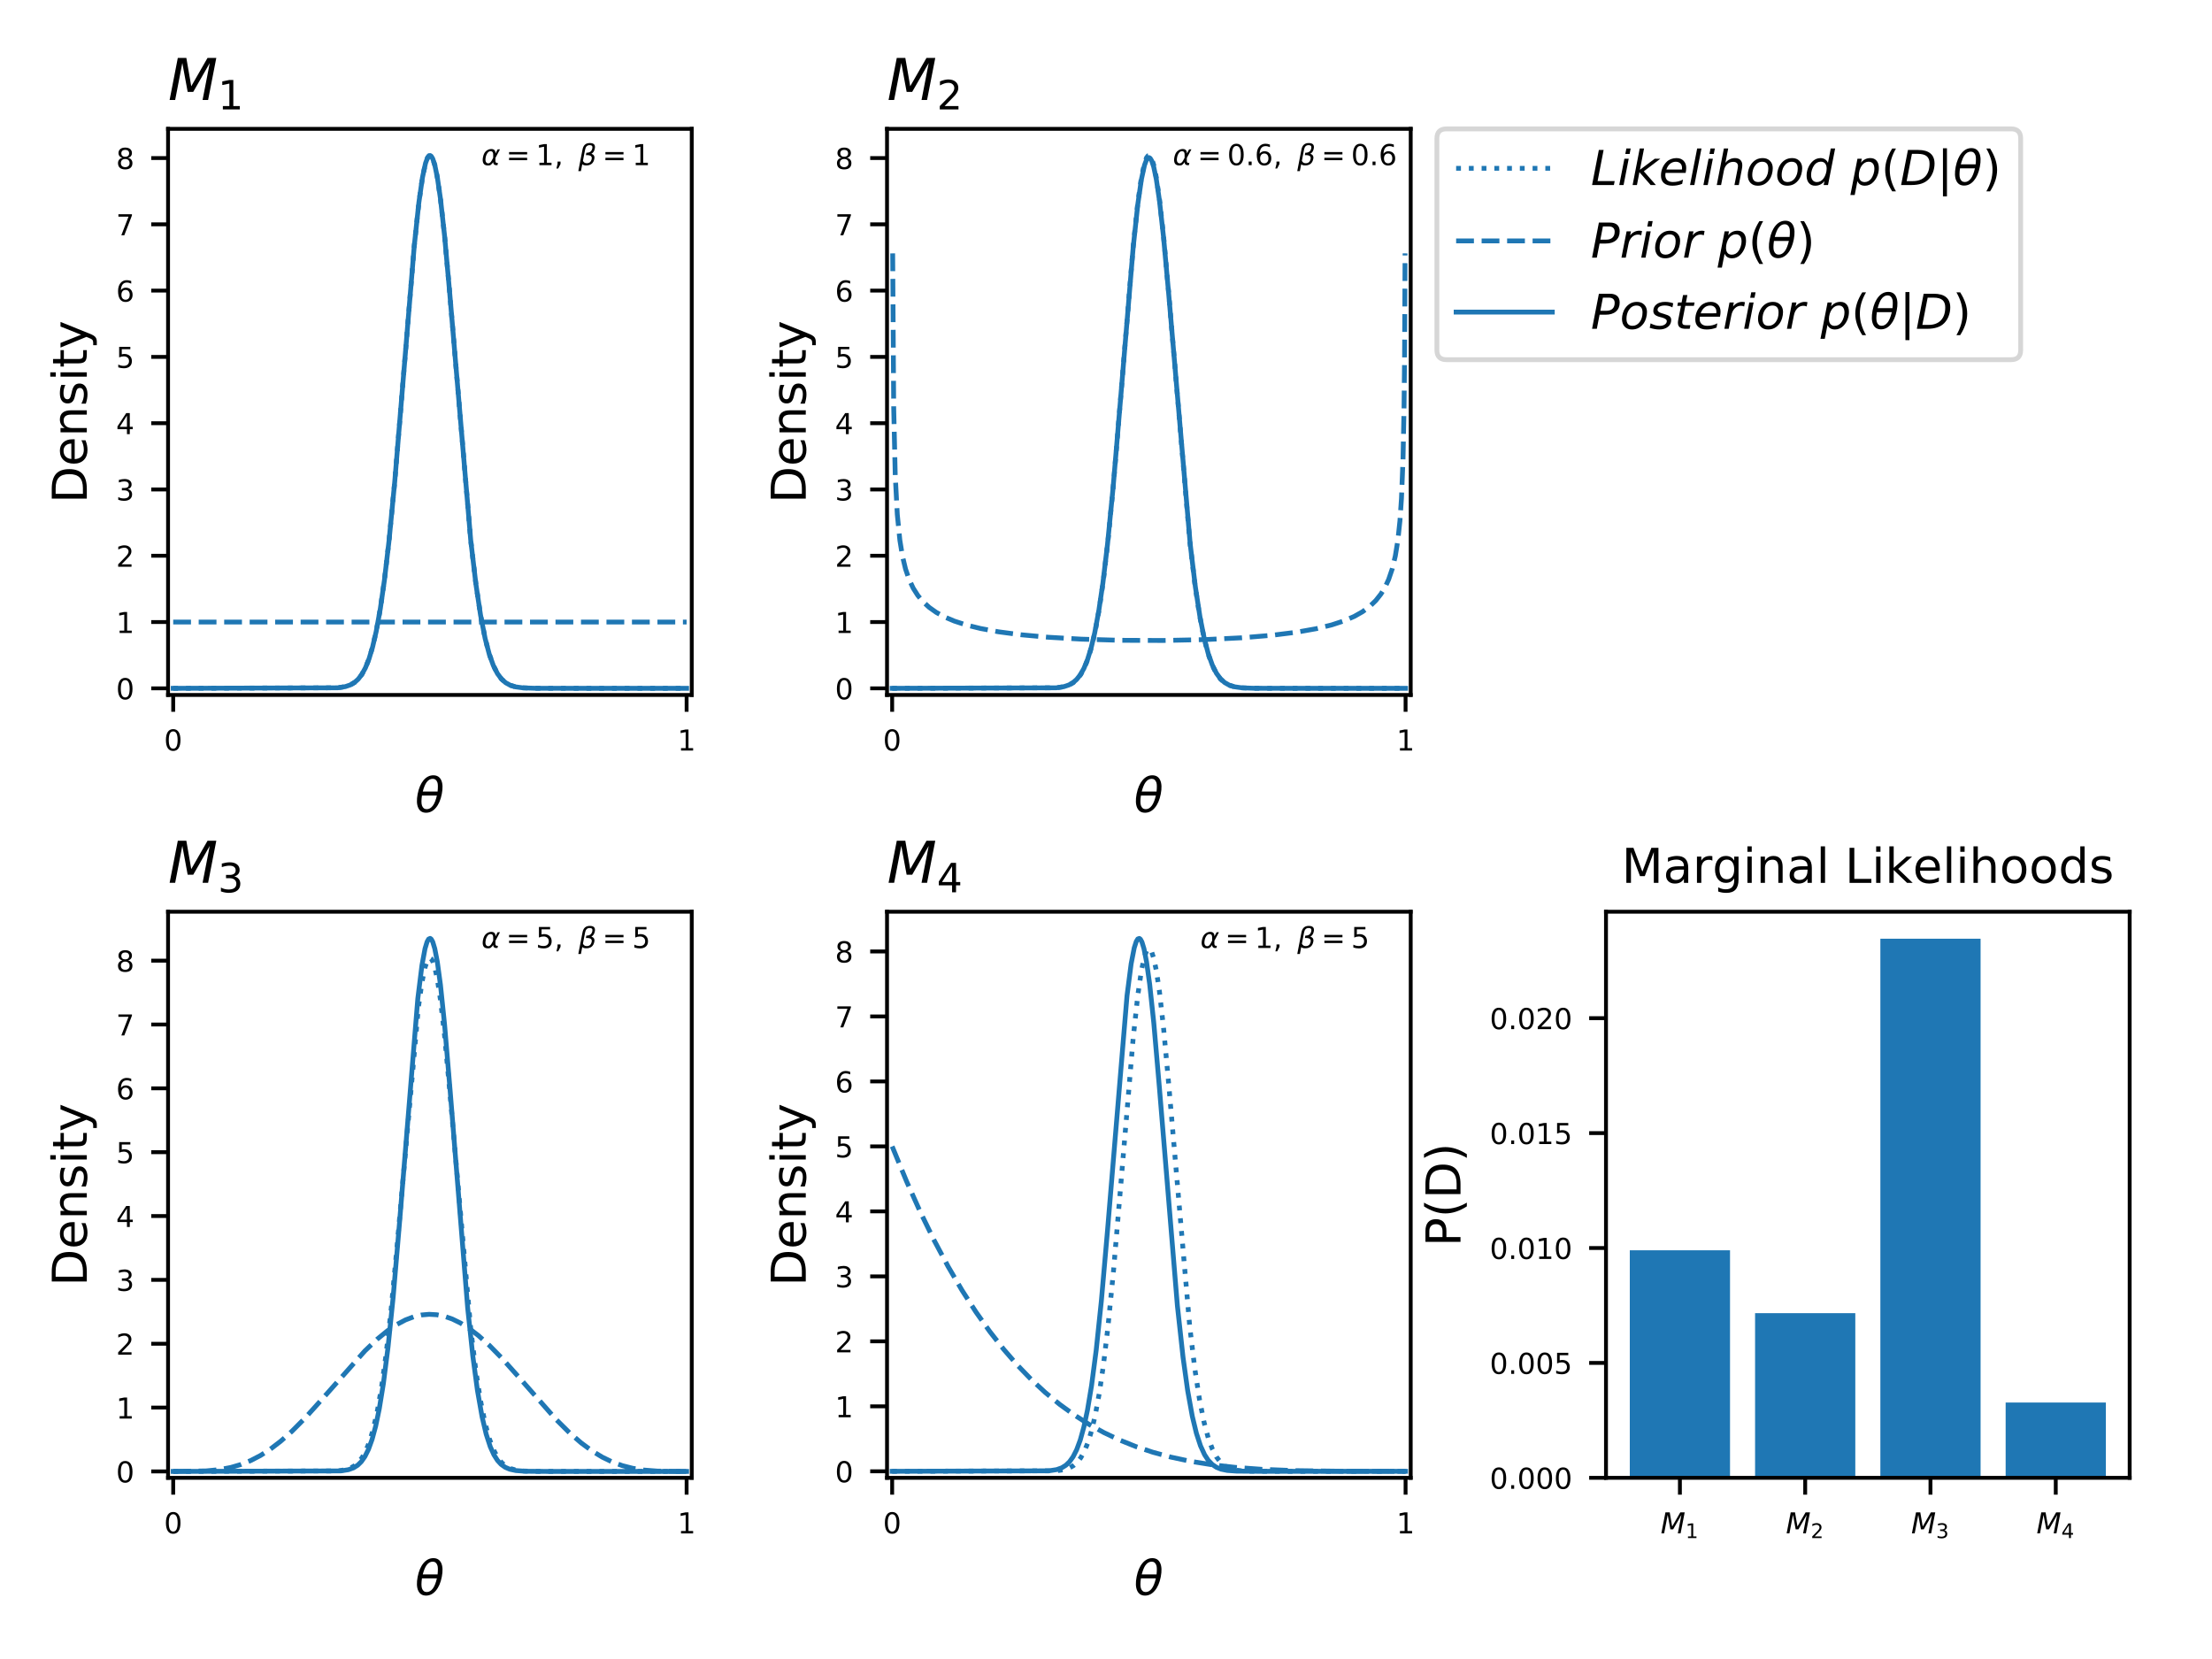 <?xml version="1.0" encoding="utf-8" standalone="no"?>
<!DOCTYPE svg PUBLIC "-//W3C//DTD SVG 1.1//EN"
  "http://www.w3.org/Graphics/SVG/1.1/DTD/svg11.dtd">
<!-- Created with matplotlib (http://matplotlib.org/) -->
<svg height="345pt" version="1.1" viewBox="0 0 460 345" width="460pt" xmlns="http://www.w3.org/2000/svg" xmlns:xlink="http://www.w3.org/1999/xlink">
 <defs>
  <style type="text/css">
*{stroke-linecap:butt;stroke-linejoin:round;}
  </style>
 </defs>
 <g id="figure_1">
  <g id="patch_1">
   <path d="M 0 345.6 
L 460.8 345.6 
L 460.8 0 
L 0 0 
z
" style="fill:#ffffff;"/>
  </g>
  <g id="axes_1">
   <g id="patch_2">
    <path d="M 34.95 144.52 
L 143.853 144.52 
L 143.853 26.8 
L 34.95 26.8 
z
" style="fill:#ffffff;"/>
   </g>
   <g id="matplotlib.axis_1">
    <g id="xtick_1">
     <g id="line2d_1">
      <defs>
       <path d="M 0 0 
L 0 3.5 
" id="md6047a3a59" style="stroke:#000000;stroke-width:0.8;"/>
      </defs>
      <g>
       <use style="stroke:#000000;stroke-width:0.8;" x="36.018" xlink:href="#md6047a3a59" y="144.52"/>
      </g>
     </g>
     <g id="text_1">
      <!-- 0 -->
      <defs>
       <path d="M 31.781 66.406 
Q 24.172 66.406 20.328 58.906 
Q 16.5 51.422 16.5 36.375 
Q 16.5 21.391 20.328 13.891 
Q 24.172 6.391 31.781 6.391 
Q 39.453 6.391 43.281 13.891 
Q 47.125 21.391 47.125 36.375 
Q 47.125 51.422 43.281 58.906 
Q 39.453 66.406 31.781 66.406 
z
M 31.781 74.219 
Q 44.047 74.219 50.516 64.516 
Q 56.984 54.828 56.984 36.375 
Q 56.984 17.969 50.516 8.266 
Q 44.047 -1.422 31.781 -1.422 
Q 19.531 -1.422 13.062 8.266 
Q 6.594 17.969 6.594 36.375 
Q 6.594 54.828 13.062 64.516 
Q 19.531 74.219 31.781 74.219 
z
" id="DejaVuSans-30"/>
      </defs>
      <g transform="translate(34.109 156.079)scale(0.06 -0.06)">
       <use xlink:href="#DejaVuSans-30"/>
      </g>
     </g>
    </g>
    <g id="xtick_2">
     <g id="line2d_2">
      <g>
       <use style="stroke:#000000;stroke-width:0.8;" x="142.786" xlink:href="#md6047a3a59" y="144.52"/>
      </g>
     </g>
     <g id="text_2">
      <!-- 1 -->
      <defs>
       <path d="M 12.406 8.297 
L 28.516 8.297 
L 28.516 63.922 
L 10.984 60.406 
L 10.984 69.391 
L 28.422 72.906 
L 38.281 72.906 
L 38.281 8.297 
L 54.391 8.297 
L 54.391 0 
L 12.406 0 
z
" id="DejaVuSans-31"/>
      </defs>
      <g transform="translate(140.877 156.079)scale(0.06 -0.06)">
       <use xlink:href="#DejaVuSans-31"/>
      </g>
     </g>
    </g>
    <g id="text_3">
     <!-- $\theta$ -->
     <defs>
      <path d="M 45.516 34.672 
L 14.453 34.672 
Q 12.359 20.062 14.5 13.875 
Q 17.188 6.25 24.469 6.25 
Q 31.781 6.25 37.359 13.922 
Q 42.234 20.656 45.516 34.672 
z
M 47.016 42.969 
Q 48.344 56.844 46.625 61.719 
Q 43.953 69.438 36.766 69.438 
Q 29.297 69.438 23.828 61.812 
Q 19.531 55.672 16.156 42.969 
z
M 38.188 76.766 
Q 49.906 76.766 54.594 66.406 
Q 59.281 56.109 55.719 37.844 
Q 52.203 19.625 43.453 9.281 
Q 34.766 -1.125 23.047 -1.125 
Q 11.281 -1.125 6.641 9.281 
Q 2 19.625 5.516 37.844 
Q 9.078 56.109 17.719 66.406 
Q 26.422 76.766 38.188 76.766 
z
" id="DejaVuSans-Oblique-3b8"/>
     </defs>
     <g transform="translate(86.302 168.925)scale(0.1 -0.1)">
      <use transform="translate(0 0.234)" xlink:href="#DejaVuSans-Oblique-3b8"/>
     </g>
    </g>
   </g>
   <g id="matplotlib.axis_2">
    <g id="ytick_1">
     <g id="line2d_3">
      <defs>
       <path d="M 0 0 
L -3.5 0 
" id="mcb3522274b" style="stroke:#000000;stroke-width:0.8;"/>
      </defs>
      <g>
       <use style="stroke:#000000;stroke-width:0.8;" x="34.95" xlink:href="#mcb3522274b" y="143.142"/>
      </g>
     </g>
     <g id="text_4">
      <!-- 0 -->
      <g transform="translate(24.133 145.421)scale(0.06 -0.06)">
       <use xlink:href="#DejaVuSans-30"/>
      </g>
     </g>
    </g>
    <g id="ytick_2">
     <g id="line2d_4">
      <g>
       <use style="stroke:#000000;stroke-width:0.8;" x="34.95" xlink:href="#mcb3522274b" y="129.357"/>
      </g>
     </g>
     <g id="text_5">
      <!-- 1 -->
      <g transform="translate(24.133 131.637)scale(0.06 -0.06)">
       <use xlink:href="#DejaVuSans-31"/>
      </g>
     </g>
    </g>
    <g id="ytick_3">
     <g id="line2d_5">
      <g>
       <use style="stroke:#000000;stroke-width:0.8;" x="34.95" xlink:href="#mcb3522274b" y="115.573"/>
      </g>
     </g>
     <g id="text_6">
      <!-- 2 -->
      <defs>
       <path d="M 19.188 8.297 
L 53.609 8.297 
L 53.609 0 
L 7.328 0 
L 7.328 8.297 
Q 12.938 14.109 22.625 23.891 
Q 32.328 33.688 34.812 36.531 
Q 39.547 41.844 41.422 45.531 
Q 43.312 49.219 43.312 52.781 
Q 43.312 58.594 39.234 62.25 
Q 35.156 65.922 28.609 65.922 
Q 23.969 65.922 18.812 64.312 
Q 13.672 62.703 7.812 59.422 
L 7.812 69.391 
Q 13.766 71.781 18.938 73 
Q 24.125 74.219 28.422 74.219 
Q 39.75 74.219 46.484 68.547 
Q 53.219 62.891 53.219 53.422 
Q 53.219 48.922 51.531 44.891 
Q 49.859 40.875 45.406 35.406 
Q 44.188 33.984 37.641 27.219 
Q 31.109 20.453 19.188 8.297 
z
" id="DejaVuSans-32"/>
      </defs>
      <g transform="translate(24.133 117.852)scale(0.06 -0.06)">
       <use xlink:href="#DejaVuSans-32"/>
      </g>
     </g>
    </g>
    <g id="ytick_4">
     <g id="line2d_6">
      <g>
       <use style="stroke:#000000;stroke-width:0.8;" x="34.95" xlink:href="#mcb3522274b" y="101.788"/>
      </g>
     </g>
     <g id="text_7">
      <!-- 3 -->
      <defs>
       <path d="M 40.578 39.312 
Q 47.656 37.797 51.625 33 
Q 55.609 28.219 55.609 21.188 
Q 55.609 10.406 48.188 4.484 
Q 40.766 -1.422 27.094 -1.422 
Q 22.516 -1.422 17.656 -0.516 
Q 12.797 0.391 7.625 2.203 
L 7.625 11.719 
Q 11.719 9.328 16.594 8.109 
Q 21.484 6.891 26.812 6.891 
Q 36.078 6.891 40.938 10.547 
Q 45.797 14.203 45.797 21.188 
Q 45.797 27.641 41.281 31.266 
Q 36.766 34.906 28.719 34.906 
L 20.219 34.906 
L 20.219 43.016 
L 29.109 43.016 
Q 36.375 43.016 40.234 45.922 
Q 44.094 48.828 44.094 54.297 
Q 44.094 59.906 40.109 62.906 
Q 36.141 65.922 28.719 65.922 
Q 24.656 65.922 20.016 65.031 
Q 15.375 64.156 9.812 62.312 
L 9.812 71.094 
Q 15.438 72.656 20.344 73.438 
Q 25.25 74.219 29.594 74.219 
Q 40.828 74.219 47.359 69.109 
Q 53.906 64.016 53.906 55.328 
Q 53.906 49.266 50.438 45.094 
Q 46.969 40.922 40.578 39.312 
z
" id="DejaVuSans-33"/>
      </defs>
      <g transform="translate(24.133 104.068)scale(0.06 -0.06)">
       <use xlink:href="#DejaVuSans-33"/>
      </g>
     </g>
    </g>
    <g id="ytick_5">
     <g id="line2d_7">
      <g>
       <use style="stroke:#000000;stroke-width:0.8;" x="34.95" xlink:href="#mcb3522274b" y="88.003"/>
      </g>
     </g>
     <g id="text_8">
      <!-- 4 -->
      <defs>
       <path d="M 37.797 64.312 
L 12.891 25.391 
L 37.797 25.391 
z
M 35.203 72.906 
L 47.609 72.906 
L 47.609 25.391 
L 58.016 25.391 
L 58.016 17.188 
L 47.609 17.188 
L 47.609 0 
L 37.797 0 
L 37.797 17.188 
L 4.891 17.188 
L 4.891 26.703 
z
" id="DejaVuSans-34"/>
      </defs>
      <g transform="translate(24.133 90.283)scale(0.06 -0.06)">
       <use xlink:href="#DejaVuSans-34"/>
      </g>
     </g>
    </g>
    <g id="ytick_6">
     <g id="line2d_8">
      <g>
       <use style="stroke:#000000;stroke-width:0.8;" x="34.95" xlink:href="#mcb3522274b" y="74.219"/>
      </g>
     </g>
     <g id="text_9">
      <!-- 5 -->
      <defs>
       <path d="M 10.797 72.906 
L 49.516 72.906 
L 49.516 64.594 
L 19.828 64.594 
L 19.828 46.734 
Q 21.969 47.469 24.109 47.828 
Q 26.266 48.188 28.422 48.188 
Q 40.625 48.188 47.75 41.5 
Q 54.891 34.812 54.891 23.391 
Q 54.891 11.625 47.562 5.094 
Q 40.234 -1.422 26.906 -1.422 
Q 22.312 -1.422 17.547 -0.641 
Q 12.797 0.141 7.719 1.703 
L 7.719 11.625 
Q 12.109 9.234 16.797 8.062 
Q 21.484 6.891 26.703 6.891 
Q 35.156 6.891 40.078 11.328 
Q 45.016 15.766 45.016 23.391 
Q 45.016 31 40.078 35.438 
Q 35.156 39.891 26.703 39.891 
Q 22.75 39.891 18.812 39.016 
Q 14.891 38.141 10.797 36.281 
z
" id="DejaVuSans-35"/>
      </defs>
      <g transform="translate(24.133 76.498)scale(0.06 -0.06)">
       <use xlink:href="#DejaVuSans-35"/>
      </g>
     </g>
    </g>
    <g id="ytick_7">
     <g id="line2d_9">
      <g>
       <use style="stroke:#000000;stroke-width:0.8;" x="34.95" xlink:href="#mcb3522274b" y="60.434"/>
      </g>
     </g>
     <g id="text_10">
      <!-- 6 -->
      <defs>
       <path d="M 33.016 40.375 
Q 26.375 40.375 22.484 35.828 
Q 18.609 31.297 18.609 23.391 
Q 18.609 15.531 22.484 10.953 
Q 26.375 6.391 33.016 6.391 
Q 39.656 6.391 43.531 10.953 
Q 47.406 15.531 47.406 23.391 
Q 47.406 31.297 43.531 35.828 
Q 39.656 40.375 33.016 40.375 
z
M 52.594 71.297 
L 52.594 62.312 
Q 48.875 64.062 45.094 64.984 
Q 41.312 65.922 37.594 65.922 
Q 27.828 65.922 22.672 59.328 
Q 17.531 52.734 16.797 39.406 
Q 19.672 43.656 24.016 45.922 
Q 28.375 48.188 33.594 48.188 
Q 44.578 48.188 50.953 41.516 
Q 57.328 34.859 57.328 23.391 
Q 57.328 12.156 50.688 5.359 
Q 44.047 -1.422 33.016 -1.422 
Q 20.359 -1.422 13.672 8.266 
Q 6.984 17.969 6.984 36.375 
Q 6.984 53.656 15.188 63.938 
Q 23.391 74.219 37.203 74.219 
Q 40.922 74.219 44.703 73.484 
Q 48.484 72.75 52.594 71.297 
z
" id="DejaVuSans-36"/>
      </defs>
      <g transform="translate(24.133 62.714)scale(0.06 -0.06)">
       <use xlink:href="#DejaVuSans-36"/>
      </g>
     </g>
    </g>
    <g id="ytick_8">
     <g id="line2d_10">
      <g>
       <use style="stroke:#000000;stroke-width:0.8;" x="34.95" xlink:href="#mcb3522274b" y="46.65"/>
      </g>
     </g>
     <g id="text_11">
      <!-- 7 -->
      <defs>
       <path d="M 8.203 72.906 
L 55.078 72.906 
L 55.078 68.703 
L 28.609 0 
L 18.312 0 
L 43.219 64.594 
L 8.203 64.594 
z
" id="DejaVuSans-37"/>
      </defs>
      <g transform="translate(24.133 48.929)scale(0.06 -0.06)">
       <use xlink:href="#DejaVuSans-37"/>
      </g>
     </g>
    </g>
    <g id="ytick_9">
     <g id="line2d_11">
      <g>
       <use style="stroke:#000000;stroke-width:0.8;" x="34.95" xlink:href="#mcb3522274b" y="32.865"/>
      </g>
     </g>
     <g id="text_12">
      <!-- 8 -->
      <defs>
       <path d="M 31.781 34.625 
Q 24.75 34.625 20.719 30.859 
Q 16.703 27.094 16.703 20.516 
Q 16.703 13.922 20.719 10.156 
Q 24.75 6.391 31.781 6.391 
Q 38.812 6.391 42.859 10.172 
Q 46.922 13.969 46.922 20.516 
Q 46.922 27.094 42.891 30.859 
Q 38.875 34.625 31.781 34.625 
z
M 21.922 38.812 
Q 15.578 40.375 12.031 44.719 
Q 8.5 49.078 8.5 55.328 
Q 8.5 64.062 14.719 69.141 
Q 20.953 74.219 31.781 74.219 
Q 42.672 74.219 48.875 69.141 
Q 55.078 64.062 55.078 55.328 
Q 55.078 49.078 51.531 44.719 
Q 48 40.375 41.703 38.812 
Q 48.828 37.156 52.797 32.312 
Q 56.781 27.484 56.781 20.516 
Q 56.781 9.906 50.312 4.234 
Q 43.844 -1.422 31.781 -1.422 
Q 19.734 -1.422 13.25 4.234 
Q 6.781 9.906 6.781 20.516 
Q 6.781 27.484 10.781 32.312 
Q 14.797 37.156 21.922 38.812 
z
M 18.312 54.391 
Q 18.312 48.734 21.844 45.562 
Q 25.391 42.391 31.781 42.391 
Q 38.141 42.391 41.719 45.562 
Q 45.312 48.734 45.312 54.391 
Q 45.312 60.062 41.719 63.234 
Q 38.141 66.406 31.781 66.406 
Q 25.391 66.406 21.844 63.234 
Q 18.312 60.062 18.312 54.391 
z
" id="DejaVuSans-38"/>
      </defs>
      <g transform="translate(24.133 35.145)scale(0.06 -0.06)">
       <use xlink:href="#DejaVuSans-38"/>
      </g>
     </g>
    </g>
    <g id="text_13">
     <!-- Density -->
     <defs>
      <path d="M 19.672 64.797 
L 19.672 8.109 
L 31.594 8.109 
Q 46.688 8.109 53.688 14.938 
Q 60.688 21.781 60.688 36.531 
Q 60.688 51.172 53.688 57.984 
Q 46.688 64.797 31.594 64.797 
z
M 9.812 72.906 
L 30.078 72.906 
Q 51.266 72.906 61.172 64.094 
Q 71.094 55.281 71.094 36.531 
Q 71.094 17.672 61.125 8.828 
Q 51.172 0 30.078 0 
L 9.812 0 
z
" id="DejaVuSans-44"/>
      <path d="M 56.203 29.594 
L 56.203 25.203 
L 14.891 25.203 
Q 15.484 15.922 20.484 11.062 
Q 25.484 6.203 34.422 6.203 
Q 39.594 6.203 44.453 7.469 
Q 49.312 8.734 54.109 11.281 
L 54.109 2.781 
Q 49.266 0.734 44.188 -0.344 
Q 39.109 -1.422 33.891 -1.422 
Q 20.797 -1.422 13.156 6.188 
Q 5.516 13.812 5.516 26.812 
Q 5.516 40.234 12.766 48.109 
Q 20.016 56 32.328 56 
Q 43.359 56 49.781 48.891 
Q 56.203 41.797 56.203 29.594 
z
M 47.219 32.234 
Q 47.125 39.594 43.094 43.984 
Q 39.062 48.391 32.422 48.391 
Q 24.906 48.391 20.391 44.141 
Q 15.875 39.891 15.188 32.172 
z
" id="DejaVuSans-65"/>
      <path d="M 54.891 33.016 
L 54.891 0 
L 45.906 0 
L 45.906 32.719 
Q 45.906 40.484 42.875 44.328 
Q 39.844 48.188 33.797 48.188 
Q 26.516 48.188 22.312 43.547 
Q 18.109 38.922 18.109 30.906 
L 18.109 0 
L 9.078 0 
L 9.078 54.688 
L 18.109 54.688 
L 18.109 46.188 
Q 21.344 51.125 25.703 53.562 
Q 30.078 56 35.797 56 
Q 45.219 56 50.047 50.172 
Q 54.891 44.344 54.891 33.016 
z
" id="DejaVuSans-6e"/>
      <path d="M 44.281 53.078 
L 44.281 44.578 
Q 40.484 46.531 36.375 47.5 
Q 32.281 48.484 27.875 48.484 
Q 21.188 48.484 17.844 46.438 
Q 14.5 44.391 14.5 40.281 
Q 14.5 37.156 16.891 35.375 
Q 19.281 33.594 26.516 31.984 
L 29.594 31.297 
Q 39.156 29.25 43.188 25.516 
Q 47.219 21.781 47.219 15.094 
Q 47.219 7.469 41.188 3.016 
Q 35.156 -1.422 24.609 -1.422 
Q 20.219 -1.422 15.453 -0.562 
Q 10.688 0.297 5.422 2 
L 5.422 11.281 
Q 10.406 8.688 15.234 7.391 
Q 20.062 6.109 24.812 6.109 
Q 31.156 6.109 34.562 8.281 
Q 37.984 10.453 37.984 14.406 
Q 37.984 18.062 35.516 20.016 
Q 33.062 21.969 24.703 23.781 
L 21.578 24.516 
Q 13.234 26.266 9.516 29.906 
Q 5.812 33.547 5.812 39.891 
Q 5.812 47.609 11.281 51.797 
Q 16.75 56 26.812 56 
Q 31.781 56 36.172 55.266 
Q 40.578 54.547 44.281 53.078 
z
" id="DejaVuSans-73"/>
      <path d="M 9.422 54.688 
L 18.406 54.688 
L 18.406 0 
L 9.422 0 
z
M 9.422 75.984 
L 18.406 75.984 
L 18.406 64.594 
L 9.422 64.594 
z
" id="DejaVuSans-69"/>
      <path d="M 18.312 70.219 
L 18.312 54.688 
L 36.812 54.688 
L 36.812 47.703 
L 18.312 47.703 
L 18.312 18.016 
Q 18.312 11.328 20.141 9.422 
Q 21.969 7.516 27.594 7.516 
L 36.812 7.516 
L 36.812 0 
L 27.594 0 
Q 17.188 0 13.234 3.875 
Q 9.281 7.766 9.281 18.016 
L 9.281 47.703 
L 2.688 47.703 
L 2.688 54.688 
L 9.281 54.688 
L 9.281 70.219 
z
" id="DejaVuSans-74"/>
      <path d="M 32.172 -5.078 
Q 28.375 -14.844 24.75 -17.812 
Q 21.141 -20.797 15.094 -20.797 
L 7.906 -20.797 
L 7.906 -13.281 
L 13.188 -13.281 
Q 16.891 -13.281 18.938 -11.516 
Q 21 -9.766 23.484 -3.219 
L 25.094 0.875 
L 2.984 54.688 
L 12.5 54.688 
L 29.594 11.922 
L 46.688 54.688 
L 56.203 54.688 
z
" id="DejaVuSans-79"/>
     </defs>
     <g transform="translate(18.053 104.669)rotate(-90)scale(0.1 -0.1)">
      <use xlink:href="#DejaVuSans-44"/>
      <use x="77.002" xlink:href="#DejaVuSans-65"/>
      <use x="138.525" xlink:href="#DejaVuSans-6e"/>
      <use x="201.904" xlink:href="#DejaVuSans-73"/>
      <use x="254.004" xlink:href="#DejaVuSans-69"/>
      <use x="281.787" xlink:href="#DejaVuSans-74"/>
      <use x="320.996" xlink:href="#DejaVuSans-79"/>
     </g>
    </g>
   </g>
   <g id="line2d_12">
    <path clip-path="url(#p006e9b53d9)" d="M 36.018 143.142 
L 70.218 143.031 
L 71.821 142.785 
L 72.89 142.416 
L 73.745 141.907 
L 74.493 141.231 
L 75.241 140.256 
L 75.989 138.889 
L 76.737 137.022 
L 77.485 134.538 
L 78.233 131.319 
L 79.088 126.6 
L 79.943 120.652 
L 80.905 112.422 
L 82.081 100.257 
L 83.684 80.909 
L 86.142 51.212 
L 87.104 42.147 
L 87.852 36.908 
L 88.493 33.928 
L 88.921 32.783 
L 89.241 32.384 
L 89.455 32.34 
L 89.669 32.473 
L 89.989 33.004 
L 90.417 34.321 
L 90.951 36.908 
L 91.593 41.292 
L 92.448 49.005 
L 93.516 60.884 
L 97.898 112.422 
L 98.967 121.466 
L 99.929 127.891 
L 100.891 132.796 
L 101.746 136.04 
L 102.601 138.412 
L 103.456 140.087 
L 104.311 141.231 
L 105.166 141.984 
L 106.128 142.509 
L 107.196 142.835 
L 108.693 143.04 
L 111.258 143.13 
L 123.334 143.142 
L 142.786 143.142 
L 142.786 143.142 
" style="fill:none;stroke:#1f77b4;stroke-dasharray:1,1.65;stroke-dashoffset:0;"/>
   </g>
   <g id="line2d_13">
    <path clip-path="url(#p006e9b53d9)" d="M 36.018 129.357 
L 142.786 129.357 
L 142.786 129.357 
" style="fill:none;stroke:#1f77b4;stroke-dasharray:3.7,1.6;stroke-dashoffset:0;"/>
   </g>
   <g id="line2d_14">
    <path clip-path="url(#p006e9b53d9)" d="M 36.018 143.142 
L 70.218 143.031 
L 71.821 142.785 
L 72.89 142.416 
L 73.745 141.907 
L 74.493 141.231 
L 75.241 140.256 
L 75.989 138.889 
L 76.737 137.022 
L 77.485 134.538 
L 78.233 131.319 
L 79.088 126.6 
L 79.943 120.652 
L 80.905 112.422 
L 82.081 100.257 
L 83.684 80.909 
L 86.142 51.212 
L 87.104 42.147 
L 87.852 36.908 
L 88.493 33.928 
L 88.921 32.783 
L 89.241 32.384 
L 89.455 32.34 
L 89.669 32.473 
L 89.989 33.004 
L 90.417 34.321 
L 90.951 36.908 
L 91.593 41.292 
L 92.448 49.005 
L 93.516 60.884 
L 97.898 112.422 
L 98.967 121.466 
L 99.929 127.891 
L 100.891 132.796 
L 101.746 136.04 
L 102.601 138.412 
L 103.456 140.087 
L 104.311 141.231 
L 105.166 141.984 
L 106.128 142.509 
L 107.196 142.835 
L 108.693 143.04 
L 111.258 143.13 
L 123.334 143.142 
L 142.786 143.142 
L 142.786 143.142 
" style="fill:none;stroke:#1f77b4;stroke-linecap:square;"/>
   </g>
   <g id="patch_3">
    <path d="M 34.95 144.52 
L 34.95 26.8 
" style="fill:none;stroke:#000000;stroke-linecap:square;stroke-linejoin:miter;stroke-width:0.8;"/>
   </g>
   <g id="patch_4">
    <path d="M 143.853 144.52 
L 143.853 26.8 
" style="fill:none;stroke:#000000;stroke-linecap:square;stroke-linejoin:miter;stroke-width:0.8;"/>
   </g>
   <g id="patch_5">
    <path d="M 34.95 144.52 
L 143.853 144.52 
" style="fill:none;stroke:#000000;stroke-linecap:square;stroke-linejoin:miter;stroke-width:0.8;"/>
   </g>
   <g id="patch_6">
    <path d="M 34.95 26.8 
L 143.853 26.8 
" style="fill:none;stroke:#000000;stroke-linecap:square;stroke-linejoin:miter;stroke-width:0.8;"/>
   </g>
   <g id="text_14">
    <!-- $\alpha=1,\/\/\beta=1$ -->
    <defs>
     <path d="M 40.922 25.438 
L 40.969 36.719 
Q 41.016 48.25 32.328 48.297 
Q 25.828 48.344 21.781 42.922 
Q 16.703 36.234 14.984 27.297 
Q 12.891 16.547 15.531 11.422 
Q 18.266 6.203 24.172 6.203 
Q 30.719 6.203 36.234 16.609 
z
M 33.844 55.906 
Q 49.078 56.156 48.875 40.375 
Q 48.875 40.375 56.5 54.688 
L 64.5 54.688 
L 48.734 25.047 
L 48.578 14.359 
Q 48.578 11.969 49.906 9.969 
Q 51.422 7.625 52.984 7.625 
L 57.328 7.625 
L 55.859 0 
L 50.438 0 
Q 45.844 0 42.531 4.109 
Q 40.969 6.156 40.922 10.453 
Q 37.75 5.219 32.281 0.781 
Q 29.688 -1.266 22.703 -1.219 
Q 11.281 -1.125 7.125 6.203 
Q 2.875 13.812 5.516 27.297 
Q 8.344 41.797 15.766 48.391 
Q 24.125 55.766 33.844 55.906 
z
" id="DejaVuSans-Oblique-3b1"/>
     <path d="M 10.594 45.406 
L 73.188 45.406 
L 73.188 37.203 
L 10.594 37.203 
z
M 10.594 25.484 
L 73.188 25.484 
L 73.188 17.188 
L 10.594 17.188 
z
" id="DejaVuSans-3d"/>
     <path d="M 11.719 12.406 
L 22.016 12.406 
L 22.016 4 
L 14.016 -11.625 
L 7.719 -11.625 
L 11.719 4 
z
" id="DejaVuSans-2c"/>
     <path d="M 13.625 3.375 
L 8.938 -20.797 
L -0.094 -20.797 
L 14.5 54.344 
Q 18.844 76.609 39.656 76.609 
Q 60.75 76.609 57.172 57.812 
Q 54.734 44.438 45.219 39.547 
Q 58.016 35.156 55.516 22.125 
Q 51.125 -1.078 27.484 -1.031 
Q 17.141 -0.984 13.625 3.375 
z
M 15.922 15.094 
Q 19.672 6.594 29.297 6.641 
Q 43.359 6.641 46.344 21.969 
Q 49.031 35.75 26.172 34.672 
L 27.781 42.969 
Q 45.453 42.672 48.531 58.594 
Q 50.641 69.344 39.203 69.281 
Q 26.422 69.281 23.484 54.047 
z
" id="DejaVuSans-Oblique-3b2"/>
    </defs>
    <g transform="translate(100.107 34.366)scale(0.06 -0.06)">
     <use transform="translate(0 0.391)" xlink:href="#DejaVuSans-Oblique-3b1"/>
     <use transform="translate(85.4 0.391)" xlink:href="#DejaVuSans-3d"/>
     <use transform="translate(188.672 0.391)" xlink:href="#DejaVuSans-31"/>
     <use transform="translate(252.295 0.391)" xlink:href="#DejaVuSans-2c"/>
     <use transform="translate(336.036 0.391)" xlink:href="#DejaVuSans-Oblique-3b2"/>
     <use transform="translate(419.337 0.391)" xlink:href="#DejaVuSans-3d"/>
     <use transform="translate(522.608 0.391)" xlink:href="#DejaVuSans-31"/>
    </g>
   </g>
   <g id="text_15">
    <!-- $M_1$ -->
    <defs>
     <path d="M 16.891 72.906 
L 31.688 72.906 
L 40.188 23.781 
L 68.406 72.906 
L 83.594 72.906 
L 69.391 0 
L 59.812 0 
L 72.219 63.922 
L 43.609 14.016 
L 33.984 14.016 
L 24.703 64.109 
L 12.312 0 
L 2.688 0 
z
" id="DejaVuSans-Oblique-4d"/>
    </defs>
    <g transform="translate(34.95 20.8)scale(0.12 -0.12)">
     <use transform="translate(0 0.094)" xlink:href="#DejaVuSans-Oblique-4d"/>
     <use transform="translate(86.279 -16.312)scale(0.7)" xlink:href="#DejaVuSans-31"/>
    </g>
   </g>
  </g>
  <g id="axes_2">
   <g id="patch_7">
    <path d="M 184.463 144.52 
L 293.367 144.52 
L 293.367 26.8 
L 184.463 26.8 
z
" style="fill:#ffffff;"/>
   </g>
   <g id="matplotlib.axis_3">
    <g id="xtick_3">
     <g id="line2d_15">
      <g>
       <use style="stroke:#000000;stroke-width:0.8;" x="185.531" xlink:href="#md6047a3a59" y="144.52"/>
      </g>
     </g>
     <g id="text_16">
      <!-- 0 -->
      <g transform="translate(183.622 156.079)scale(0.06 -0.06)">
       <use xlink:href="#DejaVuSans-30"/>
      </g>
     </g>
    </g>
    <g id="xtick_4">
     <g id="line2d_16">
      <g>
       <use style="stroke:#000000;stroke-width:0.8;" x="292.299" xlink:href="#md6047a3a59" y="144.52"/>
      </g>
     </g>
     <g id="text_17">
      <!-- 1 -->
      <g transform="translate(290.39 156.079)scale(0.06 -0.06)">
       <use xlink:href="#DejaVuSans-31"/>
      </g>
     </g>
    </g>
    <g id="text_18">
     <!-- $\theta$ -->
     <g transform="translate(235.815 168.925)scale(0.1 -0.1)">
      <use transform="translate(0 0.234)" xlink:href="#DejaVuSans-Oblique-3b8"/>
     </g>
    </g>
   </g>
   <g id="matplotlib.axis_4">
    <g id="ytick_10">
     <g id="line2d_17">
      <g>
       <use style="stroke:#000000;stroke-width:0.8;" x="184.463" xlink:href="#mcb3522274b" y="143.142"/>
      </g>
     </g>
     <g id="text_19">
      <!-- 0 -->
      <g transform="translate(173.646 145.421)scale(0.06 -0.06)">
       <use xlink:href="#DejaVuSans-30"/>
      </g>
     </g>
    </g>
    <g id="ytick_11">
     <g id="line2d_18">
      <g>
       <use style="stroke:#000000;stroke-width:0.8;" x="184.463" xlink:href="#mcb3522274b" y="129.357"/>
      </g>
     </g>
     <g id="text_20">
      <!-- 1 -->
      <g transform="translate(173.646 131.637)scale(0.06 -0.06)">
       <use xlink:href="#DejaVuSans-31"/>
      </g>
     </g>
    </g>
    <g id="ytick_12">
     <g id="line2d_19">
      <g>
       <use style="stroke:#000000;stroke-width:0.8;" x="184.463" xlink:href="#mcb3522274b" y="115.573"/>
      </g>
     </g>
     <g id="text_21">
      <!-- 2 -->
      <g transform="translate(173.646 117.852)scale(0.06 -0.06)">
       <use xlink:href="#DejaVuSans-32"/>
      </g>
     </g>
    </g>
    <g id="ytick_13">
     <g id="line2d_20">
      <g>
       <use style="stroke:#000000;stroke-width:0.8;" x="184.463" xlink:href="#mcb3522274b" y="101.788"/>
      </g>
     </g>
     <g id="text_22">
      <!-- 3 -->
      <g transform="translate(173.646 104.068)scale(0.06 -0.06)">
       <use xlink:href="#DejaVuSans-33"/>
      </g>
     </g>
    </g>
    <g id="ytick_14">
     <g id="line2d_21">
      <g>
       <use style="stroke:#000000;stroke-width:0.8;" x="184.463" xlink:href="#mcb3522274b" y="88.003"/>
      </g>
     </g>
     <g id="text_23">
      <!-- 4 -->
      <g transform="translate(173.646 90.283)scale(0.06 -0.06)">
       <use xlink:href="#DejaVuSans-34"/>
      </g>
     </g>
    </g>
    <g id="ytick_15">
     <g id="line2d_22">
      <g>
       <use style="stroke:#000000;stroke-width:0.8;" x="184.463" xlink:href="#mcb3522274b" y="74.219"/>
      </g>
     </g>
     <g id="text_24">
      <!-- 5 -->
      <g transform="translate(173.646 76.498)scale(0.06 -0.06)">
       <use xlink:href="#DejaVuSans-35"/>
      </g>
     </g>
    </g>
    <g id="ytick_16">
     <g id="line2d_23">
      <g>
       <use style="stroke:#000000;stroke-width:0.8;" x="184.463" xlink:href="#mcb3522274b" y="60.434"/>
      </g>
     </g>
     <g id="text_25">
      <!-- 6 -->
      <g transform="translate(173.646 62.714)scale(0.06 -0.06)">
       <use xlink:href="#DejaVuSans-36"/>
      </g>
     </g>
    </g>
    <g id="ytick_17">
     <g id="line2d_24">
      <g>
       <use style="stroke:#000000;stroke-width:0.8;" x="184.463" xlink:href="#mcb3522274b" y="46.65"/>
      </g>
     </g>
     <g id="text_26">
      <!-- 7 -->
      <g transform="translate(173.646 48.929)scale(0.06 -0.06)">
       <use xlink:href="#DejaVuSans-37"/>
      </g>
     </g>
    </g>
    <g id="ytick_18">
     <g id="line2d_25">
      <g>
       <use style="stroke:#000000;stroke-width:0.8;" x="184.463" xlink:href="#mcb3522274b" y="32.865"/>
      </g>
     </g>
     <g id="text_27">
      <!-- 8 -->
      <g transform="translate(173.646 35.145)scale(0.06 -0.06)">
       <use xlink:href="#DejaVuSans-38"/>
      </g>
     </g>
    </g>
    <g id="text_28">
     <!-- Density -->
     <g transform="translate(167.566 104.669)rotate(-90)scale(0.1 -0.1)">
      <use xlink:href="#DejaVuSans-44"/>
      <use x="77.002" xlink:href="#DejaVuSans-65"/>
      <use x="138.525" xlink:href="#DejaVuSans-6e"/>
      <use x="201.904" xlink:href="#DejaVuSans-73"/>
      <use x="254.004" xlink:href="#DejaVuSans-69"/>
      <use x="281.787" xlink:href="#DejaVuSans-74"/>
      <use x="320.996" xlink:href="#DejaVuSans-79"/>
     </g>
    </g>
   </g>
   <g id="line2d_26">
    <path clip-path="url(#p7be8c23296)" d="M 185.531 143.142 
L 219.731 143.031 
L 221.334 142.785 
L 222.403 142.416 
L 223.258 141.907 
L 224.006 141.231 
L 224.754 140.256 
L 225.502 138.889 
L 226.25 137.022 
L 226.998 134.538 
L 227.747 131.319 
L 228.602 126.6 
L 229.457 120.652 
L 230.418 112.422 
L 231.594 100.257 
L 233.197 80.909 
L 235.655 51.212 
L 236.617 42.147 
L 237.365 36.908 
L 238.007 33.928 
L 238.434 32.783 
L 238.755 32.384 
L 238.968 32.34 
L 239.182 32.473 
L 239.503 33.004 
L 239.93 34.321 
L 240.465 36.908 
L 241.106 41.292 
L 241.961 49.005 
L 243.03 60.884 
L 247.412 112.422 
L 248.48 121.466 
L 249.442 127.891 
L 250.404 132.796 
L 251.259 136.04 
L 252.114 138.412 
L 252.969 140.087 
L 253.824 141.231 
L 254.679 141.984 
L 255.641 142.509 
L 256.71 142.835 
L 258.206 143.04 
L 260.771 143.13 
L 272.848 143.142 
L 292.299 143.142 
L 292.299 143.142 
" style="fill:none;stroke:#1f77b4;stroke-dasharray:1,1.65;stroke-dashoffset:0;"/>
   </g>
   <g id="line2d_27">
    <path clip-path="url(#p7be8c23296)" d="M 185.638 52.691 
L 185.852 84.809 
L 186.172 98.88 
L 186.6 107.002 
L 187.134 112.35 
L 187.669 115.641 
L 188.31 118.32 
L 189.058 120.512 
L 189.913 122.325 
L 190.875 123.841 
L 191.944 125.122 
L 193.226 126.303 
L 194.722 127.363 
L 196.432 128.299 
L 198.463 129.16 
L 200.921 129.961 
L 203.913 130.701 
L 207.654 131.388 
L 212.25 131.996 
L 217.914 132.514 
L 224.861 132.915 
L 232.983 133.155 
L 241.854 133.193 
L 250.511 133.011 
L 258.206 132.633 
L 264.512 132.11 
L 269.642 131.47 
L 273.703 130.746 
L 276.909 129.961 
L 279.474 129.12 
L 281.612 128.194 
L 283.322 127.227 
L 284.818 126.127 
L 286.1 124.892 
L 287.169 123.54 
L 288.024 122.127 
L 288.772 120.512 
L 289.52 118.32 
L 290.161 115.641 
L 290.696 112.35 
L 291.123 108.339 
L 291.444 103.66 
L 291.765 95.551 
L 291.978 84.809 
L 292.085 74.565 
L 292.192 52.691 
L 292.192 52.691 
" style="fill:none;stroke:#1f77b4;stroke-dasharray:3.7,1.6;stroke-dashoffset:0;"/>
   </g>
   <g id="line2d_28">
    <path clip-path="url(#p7be8c23296)" d="M 185.531 143.142 
L 219.624 143.035 
L 221.227 142.796 
L 222.296 142.438 
L 223.151 141.946 
L 223.899 141.291 
L 224.647 140.346 
L 225.395 139.021 
L 226.143 137.209 
L 226.892 134.796 
L 227.64 131.665 
L 228.495 127.07 
L 229.35 121.268 
L 230.312 113.221 
L 231.487 101.288 
L 232.983 83.54 
L 235.655 51.438 
L 236.617 42.471 
L 237.365 37.292 
L 238.007 34.346 
L 238.434 33.215 
L 238.755 32.821 
L 238.968 32.778 
L 239.182 32.909 
L 239.503 33.434 
L 239.93 34.735 
L 240.465 37.292 
L 241.106 41.625 
L 241.961 49.254 
L 243.03 61.013 
L 247.518 113.221 
L 248.587 122.062 
L 249.549 128.327 
L 250.404 132.639 
L 251.259 135.911 
L 252.114 138.31 
L 252.969 140.011 
L 253.824 141.176 
L 254.679 141.946 
L 255.641 142.485 
L 256.71 142.821 
L 258.206 143.035 
L 260.771 143.129 
L 272.207 143.142 
L 292.299 143.142 
L 292.299 143.142 
" style="fill:none;stroke:#1f77b4;stroke-linecap:square;"/>
   </g>
   <g id="patch_8">
    <path d="M 184.463 144.52 
L 184.463 26.8 
" style="fill:none;stroke:#000000;stroke-linecap:square;stroke-linejoin:miter;stroke-width:0.8;"/>
   </g>
   <g id="patch_9">
    <path d="M 293.367 144.52 
L 293.367 26.8 
" style="fill:none;stroke:#000000;stroke-linecap:square;stroke-linejoin:miter;stroke-width:0.8;"/>
   </g>
   <g id="patch_10">
    <path d="M 184.463 144.52 
L 293.367 144.52 
" style="fill:none;stroke:#000000;stroke-linecap:square;stroke-linejoin:miter;stroke-width:0.8;"/>
   </g>
   <g id="patch_11">
    <path d="M 184.463 26.8 
L 293.367 26.8 
" style="fill:none;stroke:#000000;stroke-linecap:square;stroke-linejoin:miter;stroke-width:0.8;"/>
   </g>
   <g id="text_29">
    <!-- $\alpha=0.6,\/\/\beta=0.6$ -->
    <defs>
     <path d="M 10.688 12.406 
L 21 12.406 
L 21 0 
L 10.688 0 
z
" id="DejaVuSans-2e"/>
    </defs>
    <g transform="translate(243.89 34.366)scale(0.06 -0.06)">
     <use transform="translate(0 0.391)" xlink:href="#DejaVuSans-Oblique-3b1"/>
     <use transform="translate(85.4 0.391)" xlink:href="#DejaVuSans-3d"/>
     <use transform="translate(188.672 0.391)" xlink:href="#DejaVuSans-30"/>
     <use transform="translate(252.295 0.391)" xlink:href="#DejaVuSans-2e"/>
     <use transform="translate(284.082 0.391)" xlink:href="#DejaVuSans-36"/>
     <use transform="translate(347.705 0.391)" xlink:href="#DejaVuSans-2c"/>
     <use transform="translate(431.446 0.391)" xlink:href="#DejaVuSans-Oblique-3b2"/>
     <use transform="translate(514.747 0.391)" xlink:href="#DejaVuSans-3d"/>
     <use transform="translate(618.018 0.391)" xlink:href="#DejaVuSans-30"/>
     <use transform="translate(681.641 0.391)" xlink:href="#DejaVuSans-2e"/>
     <use transform="translate(713.428 0.391)" xlink:href="#DejaVuSans-36"/>
    </g>
   </g>
   <g id="text_30">
    <!-- $M_2$ -->
    <g transform="translate(184.463 20.8)scale(0.12 -0.12)">
     <use transform="translate(0 0.094)" xlink:href="#DejaVuSans-Oblique-4d"/>
     <use transform="translate(86.279 -16.312)scale(0.7)" xlink:href="#DejaVuSans-32"/>
    </g>
   </g>
   <g id="legend_1">
    <g id="patch_12">
     <path d="M 300.812 74.8 
L 418.212 74.8 
Q 420.212 74.8 420.212 72.8 
L 420.212 28.8 
Q 420.212 26.8 418.212 26.8 
L 300.812 26.8 
Q 298.812 26.8 298.812 28.8 
L 298.812 72.8 
Q 298.812 74.8 300.812 74.8 
z
" style="fill:#ffffff;opacity:0.8;stroke:#cccccc;stroke-linejoin:miter;"/>
    </g>
    <g id="line2d_29">
     <path d="M 302.812 35 
L 322.812 35 
" style="fill:none;stroke:#1f77b4;stroke-dasharray:1,1.65;stroke-dashoffset:0;"/>
    </g>
    <g id="line2d_30"/>
    <g id="text_31">
     <!-- $Likelihood\/\/p(D|\theta$) -->
     <defs>
      <path d="M 16.797 72.906 
L 26.703 72.906 
L 14.203 8.203 
L 49.703 8.203 
L 48.094 0 
L 2.688 0 
z
" id="DejaVuSans-Oblique-4c"/>
      <path d="M 18.312 75.984 
L 27.297 75.984 
L 25.094 64.594 
L 16.109 64.594 
z
M 14.203 54.688 
L 23.188 54.688 
L 12.5 0 
L 3.516 0 
z
" id="DejaVuSans-Oblique-69"/>
      <path d="M 18.312 75.984 
L 27.297 75.984 
L 18.703 31.688 
L 49.516 54.688 
L 61.188 54.688 
L 26.812 28.516 
L 51.906 0 
L 41.016 0 
L 17.672 26.703 
L 12.5 0 
L 3.516 0 
z
" id="DejaVuSans-Oblique-6b"/>
      <path d="M 48.094 32.234 
Q 48.25 33.016 48.312 33.844 
Q 48.391 34.672 48.391 35.5 
Q 48.391 41.453 44.891 44.922 
Q 41.406 48.391 35.406 48.391 
Q 28.719 48.391 23.578 44.156 
Q 18.453 39.938 15.828 32.172 
z
M 55.906 25.203 
L 14.109 25.203 
Q 13.812 23.344 13.719 22.266 
Q 13.625 21.188 13.625 20.406 
Q 13.625 13.625 17.797 9.906 
Q 21.969 6.203 29.594 6.203 
Q 35.453 6.203 40.672 7.516 
Q 45.906 8.844 50.391 11.375 
L 48.688 2.484 
Q 43.844 0.531 38.688 -0.438 
Q 33.547 -1.422 28.219 -1.422 
Q 16.844 -1.422 10.719 4.016 
Q 4.594 9.469 4.594 19.484 
Q 4.594 28.031 7.641 35.375 
Q 10.688 42.719 16.609 48.484 
Q 20.406 52.094 25.656 54.047 
Q 30.906 56 36.812 56 
Q 46.094 56 51.578 50.438 
Q 57.078 44.875 57.078 35.5 
Q 57.078 33.25 56.781 30.688 
Q 56.5 28.125 55.906 25.203 
z
" id="DejaVuSans-Oblique-65"/>
      <path d="M 18.312 75.984 
L 27.297 75.984 
L 12.5 0 
L 3.516 0 
z
" id="DejaVuSans-Oblique-6c"/>
      <path d="M 55.719 33.016 
L 49.312 0 
L 40.281 0 
L 46.688 32.672 
Q 47.125 34.969 47.359 36.719 
Q 47.609 38.484 47.609 39.5 
Q 47.609 43.609 45.016 45.891 
Q 42.438 48.188 37.797 48.188 
Q 30.562 48.188 25.266 43.297 
Q 19.969 38.422 18.406 30.328 
L 12.5 0 
L 3.516 0 
L 18.312 75.984 
L 27.297 75.984 
L 21.484 46.094 
Q 24.906 50.688 30.219 53.344 
Q 35.547 56 41.406 56 
Q 48.641 56 52.609 52.094 
Q 56.594 48.188 56.594 41.109 
Q 56.594 39.359 56.375 37.359 
Q 56.156 35.359 55.719 33.016 
z
" id="DejaVuSans-Oblique-68"/>
      <path d="M 25.391 -1.422 
Q 15.766 -1.422 10.172 4.516 
Q 4.594 10.453 4.594 20.703 
Q 4.594 26.656 6.516 32.828 
Q 8.453 39.016 11.531 43.219 
Q 16.359 49.75 22.312 52.875 
Q 28.266 56 35.797 56 
Q 45.125 56 50.859 50.188 
Q 56.594 44.391 56.594 35.016 
Q 56.594 28.516 54.688 22.062 
Q 52.781 15.625 49.703 11.375 
Q 44.922 4.828 38.969 1.703 
Q 33.016 -1.422 25.391 -1.422 
z
M 13.922 21 
Q 13.922 13.578 17.016 9.891 
Q 20.125 6.203 26.422 6.203 
Q 35.453 6.203 41.375 14.078 
Q 47.312 21.969 47.312 34.078 
Q 47.312 41.156 44.141 44.766 
Q 40.969 48.391 34.812 48.391 
Q 29.734 48.391 25.781 46.016 
Q 21.828 43.656 18.703 38.812 
Q 16.406 35.203 15.156 30.562 
Q 13.922 25.922 13.922 21 
z
" id="DejaVuSans-Oblique-6f"/>
      <path d="M 41.797 8.203 
Q 38.188 3.469 33.25 1.016 
Q 28.328 -1.422 22.312 -1.422 
Q 14.109 -1.422 9.344 4.172 
Q 4.594 9.766 4.594 19.484 
Q 4.594 27.594 7.469 34.938 
Q 10.359 42.281 15.828 48.094 
Q 19.438 51.953 23.969 53.969 
Q 28.516 56 33.5 56 
Q 38.766 56 42.797 53.453 
Q 46.828 50.922 49.031 46.188 
L 54.891 75.984 
L 63.922 75.984 
L 49.125 0 
L 40.094 0 
z
M 13.922 21.094 
Q 13.922 14.016 17.109 10.062 
Q 20.312 6.109 25.984 6.109 
Q 30.172 6.109 33.766 8.125 
Q 37.359 10.156 40.094 14.109 
Q 42.969 18.219 44.625 23.578 
Q 46.297 28.953 46.297 34.188 
Q 46.297 40.969 43.094 44.766 
Q 39.891 48.578 34.281 48.578 
Q 30.031 48.578 26.359 46.578 
Q 22.703 44.578 20.125 40.828 
Q 17.281 36.766 15.594 31.391 
Q 13.922 26.031 13.922 21.094 
z
" id="DejaVuSans-Oblique-64"/>
      <path d="M 49.609 33.688 
Q 49.609 40.875 46.484 44.672 
Q 43.359 48.484 37.5 48.484 
Q 33.5 48.484 29.859 46.438 
Q 26.219 44.391 23.391 40.484 
Q 20.609 36.625 18.938 31.156 
Q 17.281 25.688 17.281 20.312 
Q 17.281 13.484 20.406 9.797 
Q 23.531 6.109 29.297 6.109 
Q 33.547 6.109 37.188 8.109 
Q 40.828 10.109 43.406 13.922 
Q 46.188 17.922 47.891 23.344 
Q 49.609 28.766 49.609 33.688 
z
M 21.781 46.391 
Q 25.391 51.125 30.297 53.562 
Q 35.203 56 41.219 56 
Q 49.609 56 54.25 50.5 
Q 58.891 45.016 58.891 35.109 
Q 58.891 27 56 19.656 
Q 53.125 12.312 47.703 6.5 
Q 44.094 2.641 39.547 0.609 
Q 35.016 -1.422 29.984 -1.422 
Q 24.172 -1.422 20.219 1 
Q 16.266 3.422 14.312 8.203 
L 8.688 -20.797 
L -0.297 -20.797 
L 14.406 54.688 
L 23.391 54.688 
z
" id="DejaVuSans-Oblique-70"/>
      <path d="M 31 75.875 
Q 24.469 64.656 21.281 53.656 
Q 18.109 42.672 18.109 31.391 
Q 18.109 20.125 21.312 9.062 
Q 24.516 -2 31 -13.188 
L 23.188 -13.188 
Q 15.875 -1.703 12.234 9.375 
Q 8.594 20.453 8.594 31.391 
Q 8.594 42.281 12.203 53.312 
Q 15.828 64.359 23.188 75.875 
z
" id="DejaVuSans-28"/>
      <path d="M 16.891 72.906 
L 38.094 72.906 
Q 54.984 72.906 63.594 65.75 
Q 72.219 58.594 72.219 44.484 
Q 72.219 35.156 68.938 26.531 
Q 65.672 17.922 59.906 12.016 
Q 54.109 5.953 45.172 2.969 
Q 36.234 0 24.031 0 
L 2.688 0 
z
M 25.203 64.797 
L 14.203 8.109 
L 27.094 8.109 
Q 43.656 8.109 52.734 17.625 
Q 61.812 27.156 61.812 44.484 
Q 61.812 54.984 55.953 59.891 
Q 50.094 64.797 37.594 64.797 
z
" id="DejaVuSans-Oblique-44"/>
      <path d="M 21 76.422 
L 21 -23.578 
L 12.703 -23.578 
L 12.703 76.422 
z
" id="DejaVuSans-7c"/>
      <path d="M 8.016 75.875 
L 15.828 75.875 
Q 23.141 64.359 26.781 53.312 
Q 30.422 42.281 30.422 31.391 
Q 30.422 20.453 26.781 9.375 
Q 23.141 -1.703 15.828 -13.188 
L 8.016 -13.188 
Q 14.5 -2 17.703 9.062 
Q 20.906 20.125 20.906 31.391 
Q 20.906 42.672 17.703 53.656 
Q 14.5 64.656 8.016 75.875 
z
" id="DejaVuSans-29"/>
     </defs>
     <g transform="translate(330.812 38.5)scale(0.1 -0.1)">
      <use transform="translate(0 0.234)" xlink:href="#DejaVuSans-Oblique-4c"/>
      <use transform="translate(55.713 0.234)" xlink:href="#DejaVuSans-Oblique-69"/>
      <use transform="translate(83.496 0.234)" xlink:href="#DejaVuSans-Oblique-6b"/>
      <use transform="translate(141.406 0.234)" xlink:href="#DejaVuSans-Oblique-65"/>
      <use transform="translate(202.93 0.234)" xlink:href="#DejaVuSans-Oblique-6c"/>
      <use transform="translate(230.713 0.234)" xlink:href="#DejaVuSans-Oblique-69"/>
      <use transform="translate(258.496 0.234)" xlink:href="#DejaVuSans-Oblique-68"/>
      <use transform="translate(321.875 0.234)" xlink:href="#DejaVuSans-Oblique-6f"/>
      <use transform="translate(383.057 0.234)" xlink:href="#DejaVuSans-Oblique-6f"/>
      <use transform="translate(444.238 0.234)" xlink:href="#DejaVuSans-Oblique-64"/>
      <use transform="translate(540.186 0.234)" xlink:href="#DejaVuSans-Oblique-70"/>
      <use transform="translate(603.663 0.234)" xlink:href="#DejaVuSans-28"/>
      <use transform="translate(642.676 0.234)" xlink:href="#DejaVuSans-Oblique-44"/>
      <use transform="translate(719.678 0.234)" xlink:href="#DejaVuSans-7c"/>
      <use transform="translate(753.37 0.234)" xlink:href="#DejaVuSans-Oblique-3b8"/>
      <use transform="translate(814.551 0.234)" xlink:href="#DejaVuSans-29"/>
     </g>
    </g>
    <g id="line2d_31">
     <path d="M 302.812 50.1 
L 322.812 50.1 
" style="fill:none;stroke:#1f77b4;stroke-dasharray:3.7,1.6;stroke-dashoffset:0;"/>
    </g>
    <g id="line2d_32"/>
    <g id="text_32">
     <!-- $Prior\/\/p(\theta)$ -->
     <defs>
      <path d="M 16.891 72.906 
L 39.703 72.906 
Q 49.656 72.906 54.875 68.266 
Q 60.109 63.625 60.109 54.688 
Q 60.109 42.672 52.391 35.984 
Q 44.672 29.297 30.719 29.297 
L 18.312 29.297 
L 12.594 0 
L 2.688 0 
z
M 25.203 64.797 
L 19.922 37.406 
L 32.328 37.406 
Q 40.719 37.406 45.203 41.703 
Q 49.703 46 49.703 54 
Q 49.703 59.125 46.656 61.953 
Q 43.609 64.797 38.094 64.797 
z
" id="DejaVuSans-Oblique-50"/>
      <path d="M 44.578 46.391 
Q 43.219 47.125 41.453 47.516 
Q 39.703 47.906 37.703 47.906 
Q 30.516 47.906 25.141 42.453 
Q 19.781 37.016 18.016 27.875 
L 12.5 0 
L 3.516 0 
L 14.203 54.688 
L 23.188 54.688 
L 21.484 46.188 
Q 25.047 50.922 30 53.453 
Q 34.969 56 40.578 56 
Q 42.047 56 43.453 55.828 
Q 44.875 55.672 46.297 55.281 
z
" id="DejaVuSans-Oblique-72"/>
     </defs>
     <g transform="translate(330.812 53.6)scale(0.1 -0.1)">
      <use transform="translate(0 0.234)" xlink:href="#DejaVuSans-Oblique-50"/>
      <use transform="translate(60.303 0.234)" xlink:href="#DejaVuSans-Oblique-72"/>
      <use transform="translate(101.416 0.234)" xlink:href="#DejaVuSans-Oblique-69"/>
      <use transform="translate(129.199 0.234)" xlink:href="#DejaVuSans-Oblique-6f"/>
      <use transform="translate(190.381 0.234)" xlink:href="#DejaVuSans-Oblique-72"/>
      <use transform="translate(263.965 0.234)" xlink:href="#DejaVuSans-Oblique-70"/>
      <use transform="translate(327.442 0.234)" xlink:href="#DejaVuSans-28"/>
      <use transform="translate(366.456 0.234)" xlink:href="#DejaVuSans-Oblique-3b8"/>
      <use transform="translate(427.637 0.234)" xlink:href="#DejaVuSans-29"/>
     </g>
    </g>
    <g id="line2d_33">
     <path d="M 302.812 64.9 
L 322.812 64.9 
" style="fill:none;stroke:#1f77b4;stroke-linecap:square;"/>
    </g>
    <g id="line2d_34"/>
    <g id="text_33">
     <!-- $Posterior\/\/p(\theta|D)$ -->
     <defs>
      <path d="M 50 53.078 
L 48.297 44.578 
Q 44.734 46.531 40.766 47.5 
Q 36.812 48.484 32.625 48.484 
Q 25.531 48.484 21.453 46.062 
Q 17.391 43.656 17.391 39.5 
Q 17.391 34.672 26.859 32.078 
Q 27.594 31.891 27.938 31.781 
L 30.812 30.906 
Q 39.797 28.422 42.797 25.688 
Q 45.797 22.953 45.797 18.219 
Q 45.797 9.516 38.891 4.047 
Q 31.984 -1.422 20.797 -1.422 
Q 16.453 -1.422 11.672 -0.578 
Q 6.891 0.25 1.125 2 
L 2.875 11.281 
Q 7.812 8.734 12.594 7.422 
Q 17.391 6.109 21.781 6.109 
Q 28.375 6.109 32.5 8.938 
Q 36.625 11.766 36.625 16.109 
Q 36.625 20.797 25.781 23.688 
L 24.859 23.922 
L 21.781 24.703 
Q 14.938 26.516 11.766 29.469 
Q 8.594 32.422 8.594 37.016 
Q 8.594 45.75 15.156 50.875 
Q 21.734 56 33.016 56 
Q 37.453 56 41.672 55.266 
Q 45.906 54.547 50 53.078 
z
" id="DejaVuSans-Oblique-73"/>
      <path d="M 42.281 54.688 
L 40.922 47.703 
L 23 47.703 
L 17.188 18.016 
Q 16.891 16.359 16.75 15.234 
Q 16.609 14.109 16.609 13.484 
Q 16.609 10.359 18.484 8.938 
Q 20.359 7.516 24.516 7.516 
L 33.594 7.516 
L 32.078 0 
L 23.484 0 
Q 15.484 0 11.547 3.125 
Q 7.625 6.25 7.625 12.594 
Q 7.625 13.719 7.766 15.062 
Q 7.906 16.406 8.203 18.016 
L 14.016 47.703 
L 6.391 47.703 
L 7.812 54.688 
L 15.281 54.688 
L 18.312 70.219 
L 27.297 70.219 
L 24.312 54.688 
z
" id="DejaVuSans-Oblique-74"/>
     </defs>
     <g transform="translate(330.812 68.4)scale(0.1 -0.1)">
      <use transform="translate(0 0.234)" xlink:href="#DejaVuSans-Oblique-50"/>
      <use transform="translate(60.303 0.234)" xlink:href="#DejaVuSans-Oblique-6f"/>
      <use transform="translate(121.484 0.234)" xlink:href="#DejaVuSans-Oblique-73"/>
      <use transform="translate(173.584 0.234)" xlink:href="#DejaVuSans-Oblique-74"/>
      <use transform="translate(212.793 0.234)" xlink:href="#DejaVuSans-Oblique-65"/>
      <use transform="translate(274.316 0.234)" xlink:href="#DejaVuSans-Oblique-72"/>
      <use transform="translate(315.43 0.234)" xlink:href="#DejaVuSans-Oblique-69"/>
      <use transform="translate(343.213 0.234)" xlink:href="#DejaVuSans-Oblique-6f"/>
      <use transform="translate(404.395 0.234)" xlink:href="#DejaVuSans-Oblique-72"/>
      <use transform="translate(477.979 0.234)" xlink:href="#DejaVuSans-Oblique-70"/>
      <use transform="translate(541.456 0.234)" xlink:href="#DejaVuSans-28"/>
      <use transform="translate(580.469 0.234)" xlink:href="#DejaVuSans-Oblique-3b8"/>
      <use transform="translate(641.651 0.234)" xlink:href="#DejaVuSans-7c"/>
      <use transform="translate(675.342 0.234)" xlink:href="#DejaVuSans-Oblique-44"/>
      <use transform="translate(752.344 0.234)" xlink:href="#DejaVuSans-29"/>
     </g>
    </g>
   </g>
  </g>
  <g id="axes_3"/>
  <g id="axes_4">
   <g id="patch_13">
    <path d="M 34.95 307.32 
L 143.853 307.32 
L 143.853 189.6 
L 34.95 189.6 
z
" style="fill:#ffffff;"/>
   </g>
   <g id="matplotlib.axis_5">
    <g id="xtick_5">
     <g id="line2d_35">
      <g>
       <use style="stroke:#000000;stroke-width:0.8;" x="36.018" xlink:href="#md6047a3a59" y="307.32"/>
      </g>
     </g>
     <g id="text_34">
      <!-- 0 -->
      <g transform="translate(34.109 318.879)scale(0.06 -0.06)">
       <use xlink:href="#DejaVuSans-30"/>
      </g>
     </g>
    </g>
    <g id="xtick_6">
     <g id="line2d_36">
      <g>
       <use style="stroke:#000000;stroke-width:0.8;" x="142.786" xlink:href="#md6047a3a59" y="307.32"/>
      </g>
     </g>
     <g id="text_35">
      <!-- 1 -->
      <g transform="translate(140.877 318.879)scale(0.06 -0.06)">
       <use xlink:href="#DejaVuSans-31"/>
      </g>
     </g>
    </g>
    <g id="text_36">
     <!-- $\theta$ -->
     <g transform="translate(86.302 331.725)scale(0.1 -0.1)">
      <use transform="translate(0 0.234)" xlink:href="#DejaVuSans-Oblique-3b8"/>
     </g>
    </g>
   </g>
   <g id="matplotlib.axis_6">
    <g id="ytick_19">
     <g id="line2d_37">
      <g>
       <use style="stroke:#000000;stroke-width:0.8;" x="34.95" xlink:href="#mcb3522274b" y="305.992"/>
      </g>
     </g>
     <g id="text_37">
      <!-- 0 -->
      <g transform="translate(24.133 308.272)scale(0.06 -0.06)">
       <use xlink:href="#DejaVuSans-30"/>
      </g>
     </g>
    </g>
    <g id="ytick_20">
     <g id="line2d_38">
      <g>
       <use style="stroke:#000000;stroke-width:0.8;" x="34.95" xlink:href="#mcb3522274b" y="292.715"/>
      </g>
     </g>
     <g id="text_38">
      <!-- 1 -->
      <g transform="translate(24.133 294.995)scale(0.06 -0.06)">
       <use xlink:href="#DejaVuSans-31"/>
      </g>
     </g>
    </g>
    <g id="ytick_21">
     <g id="line2d_39">
      <g>
       <use style="stroke:#000000;stroke-width:0.8;" x="34.95" xlink:href="#mcb3522274b" y="279.438"/>
      </g>
     </g>
     <g id="text_39">
      <!-- 2 -->
      <g transform="translate(24.133 281.717)scale(0.06 -0.06)">
       <use xlink:href="#DejaVuSans-32"/>
      </g>
     </g>
    </g>
    <g id="ytick_22">
     <g id="line2d_40">
      <g>
       <use style="stroke:#000000;stroke-width:0.8;" x="34.95" xlink:href="#mcb3522274b" y="266.16"/>
      </g>
     </g>
     <g id="text_40">
      <!-- 3 -->
      <g transform="translate(24.133 268.44)scale(0.06 -0.06)">
       <use xlink:href="#DejaVuSans-33"/>
      </g>
     </g>
    </g>
    <g id="ytick_23">
     <g id="line2d_41">
      <g>
       <use style="stroke:#000000;stroke-width:0.8;" x="34.95" xlink:href="#mcb3522274b" y="252.883"/>
      </g>
     </g>
     <g id="text_41">
      <!-- 4 -->
      <g transform="translate(24.133 255.163)scale(0.06 -0.06)">
       <use xlink:href="#DejaVuSans-34"/>
      </g>
     </g>
    </g>
    <g id="ytick_24">
     <g id="line2d_42">
      <g>
       <use style="stroke:#000000;stroke-width:0.8;" x="34.95" xlink:href="#mcb3522274b" y="239.606"/>
      </g>
     </g>
     <g id="text_42">
      <!-- 5 -->
      <g transform="translate(24.133 241.885)scale(0.06 -0.06)">
       <use xlink:href="#DejaVuSans-35"/>
      </g>
     </g>
    </g>
    <g id="ytick_25">
     <g id="line2d_43">
      <g>
       <use style="stroke:#000000;stroke-width:0.8;" x="34.95" xlink:href="#mcb3522274b" y="226.329"/>
      </g>
     </g>
     <g id="text_43">
      <!-- 6 -->
      <g transform="translate(24.133 228.608)scale(0.06 -0.06)">
       <use xlink:href="#DejaVuSans-36"/>
      </g>
     </g>
    </g>
    <g id="ytick_26">
     <g id="line2d_44">
      <g>
       <use style="stroke:#000000;stroke-width:0.8;" x="34.95" xlink:href="#mcb3522274b" y="213.051"/>
      </g>
     </g>
     <g id="text_44">
      <!-- 7 -->
      <g transform="translate(24.133 215.331)scale(0.06 -0.06)">
       <use xlink:href="#DejaVuSans-37"/>
      </g>
     </g>
    </g>
    <g id="ytick_27">
     <g id="line2d_45">
      <g>
       <use style="stroke:#000000;stroke-width:0.8;" x="34.95" xlink:href="#mcb3522274b" y="199.774"/>
      </g>
     </g>
     <g id="text_45">
      <!-- 8 -->
      <g transform="translate(24.133 202.054)scale(0.06 -0.06)">
       <use xlink:href="#DejaVuSans-38"/>
      </g>
     </g>
    </g>
    <g id="text_46">
     <!-- Density -->
     <g transform="translate(18.053 267.469)rotate(-90)scale(0.1 -0.1)">
      <use xlink:href="#DejaVuSans-44"/>
      <use x="77.002" xlink:href="#DejaVuSans-65"/>
      <use x="138.525" xlink:href="#DejaVuSans-6e"/>
      <use x="201.904" xlink:href="#DejaVuSans-73"/>
      <use x="254.004" xlink:href="#DejaVuSans-69"/>
      <use x="281.787" xlink:href="#DejaVuSans-74"/>
      <use x="320.996" xlink:href="#DejaVuSans-79"/>
     </g>
    </g>
   </g>
   <g id="line2d_46">
    <path clip-path="url(#pbcc99aede9)" d="M 36.018 305.992 
L 70.218 305.886 
L 71.821 305.649 
L 72.89 305.293 
L 73.745 304.804 
L 74.6 304.037 
L 75.348 303.051 
L 76.096 301.672 
L 76.844 299.796 
L 77.592 297.309 
L 78.447 293.573 
L 79.302 288.741 
L 80.264 281.863 
L 81.333 272.386 
L 82.615 258.734 
L 86.997 209.57 
L 87.745 204.282 
L 88.386 201.176 
L 88.814 199.908 
L 89.134 199.396 
L 89.455 199.268 
L 89.669 199.396 
L 89.989 199.908 
L 90.417 201.176 
L 90.951 203.668 
L 91.593 207.89 
L 92.448 215.319 
L 93.516 226.761 
L 97.898 276.403 
L 98.967 285.114 
L 99.929 291.303 
L 100.891 296.027 
L 101.746 299.152 
L 102.601 301.437 
L 103.456 303.051 
L 104.311 304.152 
L 105.166 304.878 
L 106.128 305.383 
L 107.303 305.718 
L 108.906 305.91 
L 111.899 305.986 
L 132.953 305.992 
L 142.786 305.992 
L 142.786 305.992 
" style="fill:none;stroke:#1f77b4;stroke-dasharray:1,1.65;stroke-dashoffset:0;"/>
   </g>
   <g id="line2d_47">
    <path clip-path="url(#pbcc99aede9)" d="M 36.018 305.992 
L 42.858 305.884 
L 45.636 305.615 
L 47.988 305.171 
L 50.125 304.546 
L 52.156 303.725 
L 54.186 302.666 
L 56.217 301.361 
L 58.355 299.726 
L 60.706 297.64 
L 63.378 294.956 
L 66.691 291.29 
L 75.882 280.928 
L 78.447 278.483 
L 80.584 276.74 
L 82.508 275.443 
L 84.325 274.484 
L 86.035 273.834 
L 87.638 273.46 
L 89.241 273.319 
L 90.844 273.413 
L 92.448 273.741 
L 94.051 274.298 
L 95.761 275.133 
L 97.578 276.277 
L 99.501 277.751 
L 101.746 279.765 
L 104.311 282.38 
L 107.731 286.208 
L 115.639 295.181 
L 118.418 297.941 
L 120.876 300.074 
L 123.121 301.728 
L 125.258 303.027 
L 127.289 304.01 
L 129.426 304.791 
L 131.564 305.338 
L 133.915 305.711 
L 136.694 305.922 
L 140.969 305.992 
L 142.786 305.992 
L 142.786 305.992 
" style="fill:none;stroke:#1f77b4;stroke-dasharray:3.7,1.6;stroke-dashoffset:0;"/>
   </g>
   <g id="line2d_48">
    <path clip-path="url(#pbcc99aede9)" d="M 36.018 305.992 
L 70.859 305.885 
L 72.462 305.633 
L 73.531 305.243 
L 74.386 304.699 
L 75.134 303.966 
L 75.882 302.9 
L 76.63 301.395 
L 77.378 299.326 
L 78.126 296.562 
L 78.874 292.973 
L 79.729 287.712 
L 80.691 280.172 
L 81.76 269.748 
L 83.043 254.752 
L 86.89 207.638 
L 87.745 200.756 
L 88.386 197.281 
L 88.814 195.86 
L 89.134 195.286 
L 89.455 195.142 
L 89.669 195.286 
L 89.989 195.86 
L 90.417 197.281 
L 90.951 200.07 
L 91.593 204.782 
L 92.448 213.034 
L 93.623 226.99 
L 97.257 271.999 
L 98.326 282 
L 99.288 289.15 
L 100.249 294.62 
L 101.104 298.234 
L 101.959 300.867 
L 102.708 302.52 
L 103.456 303.7 
L 104.204 304.518 
L 105.059 305.131 
L 106.021 305.541 
L 107.303 305.816 
L 109.227 305.956 
L 114.036 305.992 
L 142.786 305.992 
L 142.786 305.992 
" style="fill:none;stroke:#1f77b4;stroke-linecap:square;"/>
   </g>
   <g id="patch_14">
    <path d="M 34.95 307.32 
L 34.95 189.6 
" style="fill:none;stroke:#000000;stroke-linecap:square;stroke-linejoin:miter;stroke-width:0.8;"/>
   </g>
   <g id="patch_15">
    <path d="M 143.853 307.32 
L 143.853 189.6 
" style="fill:none;stroke:#000000;stroke-linecap:square;stroke-linejoin:miter;stroke-width:0.8;"/>
   </g>
   <g id="patch_16">
    <path d="M 34.95 307.32 
L 143.853 307.32 
" style="fill:none;stroke:#000000;stroke-linecap:square;stroke-linejoin:miter;stroke-width:0.8;"/>
   </g>
   <g id="patch_17">
    <path d="M 34.95 189.6 
L 143.853 189.6 
" style="fill:none;stroke:#000000;stroke-linecap:square;stroke-linejoin:miter;stroke-width:0.8;"/>
   </g>
   <g id="text_47">
    <!-- $\alpha=5,\/\/\beta=5$ -->
    <g transform="translate(100.107 197.166)scale(0.06 -0.06)">
     <use transform="translate(0 0.391)" xlink:href="#DejaVuSans-Oblique-3b1"/>
     <use transform="translate(85.4 0.391)" xlink:href="#DejaVuSans-3d"/>
     <use transform="translate(188.672 0.391)" xlink:href="#DejaVuSans-35"/>
     <use transform="translate(252.295 0.391)" xlink:href="#DejaVuSans-2c"/>
     <use transform="translate(336.036 0.391)" xlink:href="#DejaVuSans-Oblique-3b2"/>
     <use transform="translate(419.337 0.391)" xlink:href="#DejaVuSans-3d"/>
     <use transform="translate(522.608 0.391)" xlink:href="#DejaVuSans-35"/>
    </g>
   </g>
   <g id="text_48">
    <!-- $M_3$ -->
    <g transform="translate(34.95 183.6)scale(0.12 -0.12)">
     <use transform="translate(0 0.094)" xlink:href="#DejaVuSans-Oblique-4d"/>
     <use transform="translate(86.279 -16.312)scale(0.7)" xlink:href="#DejaVuSans-33"/>
    </g>
   </g>
  </g>
  <g id="axes_5">
   <g id="patch_18">
    <path d="M 184.463 307.32 
L 293.367 307.32 
L 293.367 189.6 
L 184.463 189.6 
z
" style="fill:#ffffff;"/>
   </g>
   <g id="matplotlib.axis_7">
    <g id="xtick_7">
     <g id="line2d_49">
      <g>
       <use style="stroke:#000000;stroke-width:0.8;" x="185.531" xlink:href="#md6047a3a59" y="307.32"/>
      </g>
     </g>
     <g id="text_49">
      <!-- 0 -->
      <g transform="translate(183.622 318.879)scale(0.06 -0.06)">
       <use xlink:href="#DejaVuSans-30"/>
      </g>
     </g>
    </g>
    <g id="xtick_8">
     <g id="line2d_50">
      <g>
       <use style="stroke:#000000;stroke-width:0.8;" x="292.299" xlink:href="#md6047a3a59" y="307.32"/>
      </g>
     </g>
     <g id="text_50">
      <!-- 1 -->
      <g transform="translate(290.39 318.879)scale(0.06 -0.06)">
       <use xlink:href="#DejaVuSans-31"/>
      </g>
     </g>
    </g>
    <g id="text_51">
     <!-- $\theta$ -->
     <g transform="translate(235.815 331.725)scale(0.1 -0.1)">
      <use transform="translate(0 0.234)" xlink:href="#DejaVuSans-Oblique-3b8"/>
     </g>
    </g>
   </g>
   <g id="matplotlib.axis_8">
    <g id="ytick_28">
     <g id="line2d_51">
      <g>
       <use style="stroke:#000000;stroke-width:0.8;" x="184.463" xlink:href="#mcb3522274b" y="305.969"/>
      </g>
     </g>
     <g id="text_52">
      <!-- 0 -->
      <g transform="translate(173.646 308.248)scale(0.06 -0.06)">
       <use xlink:href="#DejaVuSans-30"/>
      </g>
     </g>
    </g>
    <g id="ytick_29">
     <g id="line2d_52">
      <g>
       <use style="stroke:#000000;stroke-width:0.8;" x="184.463" xlink:href="#mcb3522274b" y="292.455"/>
      </g>
     </g>
     <g id="text_53">
      <!-- 1 -->
      <g transform="translate(173.646 294.735)scale(0.06 -0.06)">
       <use xlink:href="#DejaVuSans-31"/>
      </g>
     </g>
    </g>
    <g id="ytick_30">
     <g id="line2d_53">
      <g>
       <use style="stroke:#000000;stroke-width:0.8;" x="184.463" xlink:href="#mcb3522274b" y="278.942"/>
      </g>
     </g>
     <g id="text_54">
      <!-- 2 -->
      <g transform="translate(173.646 281.221)scale(0.06 -0.06)">
       <use xlink:href="#DejaVuSans-32"/>
      </g>
     </g>
    </g>
    <g id="ytick_31">
     <g id="line2d_54">
      <g>
       <use style="stroke:#000000;stroke-width:0.8;" x="184.463" xlink:href="#mcb3522274b" y="265.428"/>
      </g>
     </g>
     <g id="text_55">
      <!-- 3 -->
      <g transform="translate(173.646 267.708)scale(0.06 -0.06)">
       <use xlink:href="#DejaVuSans-33"/>
      </g>
     </g>
    </g>
    <g id="ytick_32">
     <g id="line2d_55">
      <g>
       <use style="stroke:#000000;stroke-width:0.8;" x="184.463" xlink:href="#mcb3522274b" y="251.915"/>
      </g>
     </g>
     <g id="text_56">
      <!-- 4 -->
      <g transform="translate(173.646 254.194)scale(0.06 -0.06)">
       <use xlink:href="#DejaVuSans-34"/>
      </g>
     </g>
    </g>
    <g id="ytick_33">
     <g id="line2d_56">
      <g>
       <use style="stroke:#000000;stroke-width:0.8;" x="184.463" xlink:href="#mcb3522274b" y="238.401"/>
      </g>
     </g>
     <g id="text_57">
      <!-- 5 -->
      <g transform="translate(173.646 240.681)scale(0.06 -0.06)">
       <use xlink:href="#DejaVuSans-35"/>
      </g>
     </g>
    </g>
    <g id="ytick_34">
     <g id="line2d_57">
      <g>
       <use style="stroke:#000000;stroke-width:0.8;" x="184.463" xlink:href="#mcb3522274b" y="224.888"/>
      </g>
     </g>
     <g id="text_58">
      <!-- 6 -->
      <g transform="translate(173.646 227.168)scale(0.06 -0.06)">
       <use xlink:href="#DejaVuSans-36"/>
      </g>
     </g>
    </g>
    <g id="ytick_35">
     <g id="line2d_58">
      <g>
       <use style="stroke:#000000;stroke-width:0.8;" x="184.463" xlink:href="#mcb3522274b" y="211.375"/>
      </g>
     </g>
     <g id="text_59">
      <!-- 7 -->
      <g transform="translate(173.646 213.654)scale(0.06 -0.06)">
       <use xlink:href="#DejaVuSans-37"/>
      </g>
     </g>
    </g>
    <g id="ytick_36">
     <g id="line2d_59">
      <g>
       <use style="stroke:#000000;stroke-width:0.8;" x="184.463" xlink:href="#mcb3522274b" y="197.861"/>
      </g>
     </g>
     <g id="text_60">
      <!-- 8 -->
      <g transform="translate(173.646 200.141)scale(0.06 -0.06)">
       <use xlink:href="#DejaVuSans-38"/>
      </g>
     </g>
    </g>
    <g id="text_61">
     <!-- Density -->
     <g transform="translate(167.566 267.469)rotate(-90)scale(0.1 -0.1)">
      <use xlink:href="#DejaVuSans-44"/>
      <use x="77.002" xlink:href="#DejaVuSans-65"/>
      <use x="138.525" xlink:href="#DejaVuSans-6e"/>
      <use x="201.904" xlink:href="#DejaVuSans-73"/>
      <use x="254.004" xlink:href="#DejaVuSans-69"/>
      <use x="281.787" xlink:href="#DejaVuSans-74"/>
      <use x="320.996" xlink:href="#DejaVuSans-79"/>
     </g>
    </g>
   </g>
   <g id="line2d_60">
    <path clip-path="url(#p3eeff08d4b)" d="M 185.531 305.969 
L 219.731 305.861 
L 221.334 305.619 
L 222.403 305.257 
L 223.258 304.759 
L 224.006 304.096 
L 224.754 303.14 
L 225.502 301.8 
L 226.25 299.97 
L 226.998 297.535 
L 227.747 294.378 
L 228.602 289.752 
L 229.457 283.922 
L 230.418 275.853 
L 231.594 263.928 
L 233.197 244.96 
L 235.655 215.847 
L 236.617 206.96 
L 237.365 201.824 
L 238.007 198.902 
L 238.434 197.781 
L 238.755 197.39 
L 238.968 197.346 
L 239.182 197.477 
L 239.503 197.997 
L 239.93 199.288 
L 240.465 201.824 
L 241.106 206.122 
L 241.961 213.683 
L 243.03 225.328 
L 247.412 275.853 
L 248.48 284.719 
L 249.442 291.018 
L 250.404 295.826 
L 251.259 299.007 
L 252.114 301.332 
L 252.969 302.975 
L 253.824 304.096 
L 254.679 304.834 
L 255.641 305.349 
L 256.817 305.69 
L 258.42 305.885 
L 261.305 305.962 
L 280.222 305.969 
L 292.299 305.969 
L 292.299 305.969 
" style="fill:none;stroke:#1f77b4;stroke-dasharray:1,1.65;stroke-dashoffset:0;"/>
   </g>
   <g id="line2d_61">
    <path clip-path="url(#p3eeff08d4b)" d="M 185.531 238.401 
L 188.524 245.664 
L 191.409 252.097 
L 194.295 258.001 
L 197.18 263.405 
L 200.066 268.34 
L 202.952 272.833 
L 205.837 276.91 
L 208.723 280.6 
L 211.608 283.926 
L 214.494 286.914 
L 217.38 289.587 
L 220.372 292.052 
L 223.365 294.227 
L 226.464 296.201 
L 229.563 297.914 
L 232.77 299.439 
L 236.19 300.815 
L 239.717 301.994 
L 243.457 303.01 
L 247.518 303.878 
L 251.9 304.584 
L 256.817 305.144 
L 262.481 305.558 
L 269.321 305.824 
L 278.833 305.952 
L 292.299 305.969 
L 292.299 305.969 
" style="fill:none;stroke:#1f77b4;stroke-dasharray:3.7,1.6;stroke-dashoffset:0;"/>
   </g>
   <g id="line2d_62">
    <path clip-path="url(#p3eeff08d4b)" d="M 185.531 305.969 
L 218.128 305.866 
L 219.731 305.62 
L 220.8 305.24 
L 221.655 304.709 
L 222.403 303.993 
L 223.151 302.952 
L 223.899 301.481 
L 224.647 299.461 
L 225.395 296.764 
L 226.143 293.262 
L 226.998 288.13 
L 227.96 280.775 
L 229.029 270.598 
L 230.312 255.924 
L 234.373 207.041 
L 235.228 200.427 
L 235.869 197.12 
L 236.297 195.785 
L 236.617 195.261 
L 236.938 195.151 
L 237.152 195.309 
L 237.472 195.891 
L 237.9 197.298 
L 238.434 200.03 
L 239.075 204.62 
L 239.93 212.638 
L 241.106 226.2 
L 244.847 271.543 
L 246.022 282.27 
L 246.984 289.192 
L 247.946 294.519 
L 248.801 298.067 
L 249.656 300.676 
L 250.511 302.531 
L 251.259 303.672 
L 252.114 304.562 
L 252.969 305.135 
L 253.931 305.524 
L 255.213 305.789 
L 257.137 305.929 
L 261.84 305.968 
L 292.299 305.969 
L 292.299 305.969 
" style="fill:none;stroke:#1f77b4;stroke-linecap:square;"/>
   </g>
   <g id="patch_19">
    <path d="M 184.463 307.32 
L 184.463 189.6 
" style="fill:none;stroke:#000000;stroke-linecap:square;stroke-linejoin:miter;stroke-width:0.8;"/>
   </g>
   <g id="patch_20">
    <path d="M 293.367 307.32 
L 293.367 189.6 
" style="fill:none;stroke:#000000;stroke-linecap:square;stroke-linejoin:miter;stroke-width:0.8;"/>
   </g>
   <g id="patch_21">
    <path d="M 184.463 307.32 
L 293.367 307.32 
" style="fill:none;stroke:#000000;stroke-linecap:square;stroke-linejoin:miter;stroke-width:0.8;"/>
   </g>
   <g id="patch_22">
    <path d="M 184.463 189.6 
L 293.367 189.6 
" style="fill:none;stroke:#000000;stroke-linecap:square;stroke-linejoin:miter;stroke-width:0.8;"/>
   </g>
   <g id="text_62">
    <!-- $\alpha=1,\/\/\beta=5$ -->
    <g transform="translate(249.62 197.166)scale(0.06 -0.06)">
     <use transform="translate(0 0.391)" xlink:href="#DejaVuSans-Oblique-3b1"/>
     <use transform="translate(85.4 0.391)" xlink:href="#DejaVuSans-3d"/>
     <use transform="translate(188.672 0.391)" xlink:href="#DejaVuSans-31"/>
     <use transform="translate(252.295 0.391)" xlink:href="#DejaVuSans-2c"/>
     <use transform="translate(336.036 0.391)" xlink:href="#DejaVuSans-Oblique-3b2"/>
     <use transform="translate(419.337 0.391)" xlink:href="#DejaVuSans-3d"/>
     <use transform="translate(522.608 0.391)" xlink:href="#DejaVuSans-35"/>
    </g>
   </g>
   <g id="text_63">
    <!-- $M_4$ -->
    <g transform="translate(184.463 183.6)scale(0.12 -0.12)">
     <use transform="translate(0 0.094)" xlink:href="#DejaVuSans-Oblique-4d"/>
     <use transform="translate(86.279 -16.312)scale(0.7)" xlink:href="#DejaVuSans-34"/>
    </g>
   </g>
  </g>
  <g id="axes_6">
   <g id="patch_23">
    <path d="M 333.977 307.32 
L 442.88 307.32 
L 442.88 189.6 
L 333.977 189.6 
z
" style="fill:#ffffff;"/>
   </g>
   <g id="patch_24">
    <path clip-path="url(#p121f806993)" d="M 338.927 307.32 
L 359.77 307.32 
L 359.77 260.001 
L 338.927 260.001 
z
" style="fill:#1f77b4;"/>
   </g>
   <g id="patch_25">
    <path clip-path="url(#p121f806993)" d="M 364.98 307.32 
L 385.823 307.32 
L 385.823 273.075 
L 364.98 273.075 
z
" style="fill:#1f77b4;"/>
   </g>
   <g id="patch_26">
    <path clip-path="url(#p121f806993)" d="M 391.034 307.32 
L 411.876 307.32 
L 411.876 195.206 
L 391.034 195.206 
z
" style="fill:#1f77b4;"/>
   </g>
   <g id="patch_27">
    <path clip-path="url(#p121f806993)" d="M 417.087 307.32 
L 437.93 307.32 
L 437.93 291.667 
L 417.087 291.667 
z
" style="fill:#1f77b4;"/>
   </g>
   <g id="matplotlib.axis_9">
    <g id="xtick_9">
     <g id="line2d_63">
      <g>
       <use style="stroke:#000000;stroke-width:0.8;" x="349.348" xlink:href="#md6047a3a59" y="307.32"/>
      </g>
     </g>
     <g id="text_64">
      <!-- $M_1$ -->
      <g transform="translate(345.328 318.879)scale(0.06 -0.06)">
       <use transform="translate(0 0.094)" xlink:href="#DejaVuSans-Oblique-4d"/>
       <use transform="translate(86.279 -16.312)scale(0.7)" xlink:href="#DejaVuSans-31"/>
      </g>
     </g>
    </g>
    <g id="xtick_10">
     <g id="line2d_64">
      <g>
       <use style="stroke:#000000;stroke-width:0.8;" x="375.402" xlink:href="#md6047a3a59" y="307.32"/>
      </g>
     </g>
     <g id="text_65">
      <!-- $M_2$ -->
      <g transform="translate(371.382 318.879)scale(0.06 -0.06)">
       <use transform="translate(0 0.094)" xlink:href="#DejaVuSans-Oblique-4d"/>
       <use transform="translate(86.279 -16.312)scale(0.7)" xlink:href="#DejaVuSans-32"/>
      </g>
     </g>
    </g>
    <g id="xtick_11">
     <g id="line2d_65">
      <g>
       <use style="stroke:#000000;stroke-width:0.8;" x="401.455" xlink:href="#md6047a3a59" y="307.32"/>
      </g>
     </g>
     <g id="text_66">
      <!-- $M_3$ -->
      <g transform="translate(397.435 318.879)scale(0.06 -0.06)">
       <use transform="translate(0 0.094)" xlink:href="#DejaVuSans-Oblique-4d"/>
       <use transform="translate(86.279 -16.312)scale(0.7)" xlink:href="#DejaVuSans-33"/>
      </g>
     </g>
    </g>
    <g id="xtick_12">
     <g id="line2d_66">
      <g>
       <use style="stroke:#000000;stroke-width:0.8;" x="427.508" xlink:href="#md6047a3a59" y="307.32"/>
      </g>
     </g>
     <g id="text_67">
      <!-- $M_4$ -->
      <g transform="translate(423.488 318.879)scale(0.06 -0.06)">
       <use transform="translate(0 0.094)" xlink:href="#DejaVuSans-Oblique-4d"/>
       <use transform="translate(86.279 -16.312)scale(0.7)" xlink:href="#DejaVuSans-34"/>
      </g>
     </g>
    </g>
   </g>
   <g id="matplotlib.axis_10">
    <g id="ytick_37">
     <g id="line2d_67">
      <g>
       <use style="stroke:#000000;stroke-width:0.8;" x="333.977" xlink:href="#mcb3522274b" y="307.32"/>
      </g>
     </g>
     <g id="text_68">
      <!-- 0.000 -->
      <g transform="translate(309.8 309.6)scale(0.06 -0.06)">
       <use xlink:href="#DejaVuSans-30"/>
       <use x="63.623" xlink:href="#DejaVuSans-2e"/>
       <use x="95.41" xlink:href="#DejaVuSans-30"/>
       <use x="159.033" xlink:href="#DejaVuSans-30"/>
       <use x="222.656" xlink:href="#DejaVuSans-30"/>
      </g>
     </g>
    </g>
    <g id="ytick_38">
     <g id="line2d_68">
      <g>
       <use style="stroke:#000000;stroke-width:0.8;" x="333.977" xlink:href="#mcb3522274b" y="283.424"/>
      </g>
     </g>
     <g id="text_69">
      <!-- 0.005 -->
      <g transform="translate(309.8 285.704)scale(0.06 -0.06)">
       <use xlink:href="#DejaVuSans-30"/>
       <use x="63.623" xlink:href="#DejaVuSans-2e"/>
       <use x="95.41" xlink:href="#DejaVuSans-30"/>
       <use x="159.033" xlink:href="#DejaVuSans-30"/>
       <use x="222.656" xlink:href="#DejaVuSans-35"/>
      </g>
     </g>
    </g>
    <g id="ytick_39">
     <g id="line2d_69">
      <g>
       <use style="stroke:#000000;stroke-width:0.8;" x="333.977" xlink:href="#mcb3522274b" y="259.528"/>
      </g>
     </g>
     <g id="text_70">
      <!-- 0.010 -->
      <g transform="translate(309.8 261.808)scale(0.06 -0.06)">
       <use xlink:href="#DejaVuSans-30"/>
       <use x="63.623" xlink:href="#DejaVuSans-2e"/>
       <use x="95.41" xlink:href="#DejaVuSans-30"/>
       <use x="159.033" xlink:href="#DejaVuSans-31"/>
       <use x="222.656" xlink:href="#DejaVuSans-30"/>
      </g>
     </g>
    </g>
    <g id="ytick_40">
     <g id="line2d_70">
      <g>
       <use style="stroke:#000000;stroke-width:0.8;" x="333.977" xlink:href="#mcb3522274b" y="235.632"/>
      </g>
     </g>
     <g id="text_71">
      <!-- 0.015 -->
      <g transform="translate(309.8 237.911)scale(0.06 -0.06)">
       <use xlink:href="#DejaVuSans-30"/>
       <use x="63.623" xlink:href="#DejaVuSans-2e"/>
       <use x="95.41" xlink:href="#DejaVuSans-30"/>
       <use x="159.033" xlink:href="#DejaVuSans-31"/>
       <use x="222.656" xlink:href="#DejaVuSans-35"/>
      </g>
     </g>
    </g>
    <g id="ytick_41">
     <g id="line2d_71">
      <g>
       <use style="stroke:#000000;stroke-width:0.8;" x="333.977" xlink:href="#mcb3522274b" y="211.736"/>
      </g>
     </g>
     <g id="text_72">
      <!-- 0.020 -->
      <g transform="translate(309.8 214.015)scale(0.06 -0.06)">
       <use xlink:href="#DejaVuSans-30"/>
       <use x="63.623" xlink:href="#DejaVuSans-2e"/>
       <use x="95.41" xlink:href="#DejaVuSans-30"/>
       <use x="159.033" xlink:href="#DejaVuSans-32"/>
       <use x="222.656" xlink:href="#DejaVuSans-30"/>
      </g>
     </g>
    </g>
    <g id="text_73">
     <!-- P(D) -->
     <defs>
      <path d="M 19.672 64.797 
L 19.672 37.406 
L 32.078 37.406 
Q 38.969 37.406 42.719 40.969 
Q 46.484 44.531 46.484 51.125 
Q 46.484 57.672 42.719 61.234 
Q 38.969 64.797 32.078 64.797 
z
M 9.812 72.906 
L 32.078 72.906 
Q 44.344 72.906 50.609 67.359 
Q 56.891 61.812 56.891 51.125 
Q 56.891 40.328 50.609 34.812 
Q 44.344 29.297 32.078 29.297 
L 19.672 29.297 
L 19.672 0 
L 9.812 0 
z
" id="DejaVuSans-50"/>
     </defs>
     <g transform="translate(303.72 259.226)rotate(-90)scale(0.1 -0.1)">
      <use xlink:href="#DejaVuSans-50"/>
      <use x="60.303" xlink:href="#DejaVuSans-28"/>
      <use x="99.316" xlink:href="#DejaVuSans-44"/>
      <use x="176.318" xlink:href="#DejaVuSans-29"/>
     </g>
    </g>
   </g>
   <g id="patch_28">
    <path d="M 333.977 307.32 
L 333.977 189.6 
" style="fill:none;stroke:#000000;stroke-linecap:square;stroke-linejoin:miter;stroke-width:0.8;"/>
   </g>
   <g id="patch_29">
    <path d="M 442.88 307.32 
L 442.88 189.6 
" style="fill:none;stroke:#000000;stroke-linecap:square;stroke-linejoin:miter;stroke-width:0.8;"/>
   </g>
   <g id="patch_30">
    <path d="M 333.977 307.32 
L 442.88 307.32 
" style="fill:none;stroke:#000000;stroke-linecap:square;stroke-linejoin:miter;stroke-width:0.8;"/>
   </g>
   <g id="patch_31">
    <path d="M 333.977 189.6 
L 442.88 189.6 
" style="fill:none;stroke:#000000;stroke-linecap:square;stroke-linejoin:miter;stroke-width:0.8;"/>
   </g>
   <g id="text_74">
    <!-- Marginal Likelihoods -->
    <defs>
     <path d="M 9.812 72.906 
L 24.516 72.906 
L 43.109 23.297 
L 61.812 72.906 
L 76.516 72.906 
L 76.516 0 
L 66.891 0 
L 66.891 64.016 
L 48.094 14.016 
L 38.188 14.016 
L 19.391 64.016 
L 19.391 0 
L 9.812 0 
z
" id="DejaVuSans-4d"/>
     <path d="M 34.281 27.484 
Q 23.391 27.484 19.188 25 
Q 14.984 22.516 14.984 16.5 
Q 14.984 11.719 18.141 8.906 
Q 21.297 6.109 26.703 6.109 
Q 34.188 6.109 38.703 11.406 
Q 43.219 16.703 43.219 25.484 
L 43.219 27.484 
z
M 52.203 31.203 
L 52.203 0 
L 43.219 0 
L 43.219 8.297 
Q 40.141 3.328 35.547 0.953 
Q 30.953 -1.422 24.312 -1.422 
Q 15.922 -1.422 10.953 3.297 
Q 6 8.016 6 15.922 
Q 6 25.141 12.172 29.828 
Q 18.359 34.516 30.609 34.516 
L 43.219 34.516 
L 43.219 35.406 
Q 43.219 41.609 39.141 45 
Q 35.062 48.391 27.688 48.391 
Q 23 48.391 18.547 47.266 
Q 14.109 46.141 10.016 43.891 
L 10.016 52.203 
Q 14.938 54.109 19.578 55.047 
Q 24.219 56 28.609 56 
Q 40.484 56 46.344 49.844 
Q 52.203 43.703 52.203 31.203 
z
" id="DejaVuSans-61"/>
     <path d="M 41.109 46.297 
Q 39.594 47.172 37.812 47.578 
Q 36.031 48 33.891 48 
Q 26.266 48 22.188 43.047 
Q 18.109 38.094 18.109 28.812 
L 18.109 0 
L 9.078 0 
L 9.078 54.688 
L 18.109 54.688 
L 18.109 46.188 
Q 20.953 51.172 25.484 53.578 
Q 30.031 56 36.531 56 
Q 37.453 56 38.578 55.875 
Q 39.703 55.766 41.062 55.516 
z
" id="DejaVuSans-72"/>
     <path d="M 45.406 27.984 
Q 45.406 37.75 41.375 43.109 
Q 37.359 48.484 30.078 48.484 
Q 22.859 48.484 18.828 43.109 
Q 14.797 37.75 14.797 27.984 
Q 14.797 18.266 18.828 12.891 
Q 22.859 7.516 30.078 7.516 
Q 37.359 7.516 41.375 12.891 
Q 45.406 18.266 45.406 27.984 
z
M 54.391 6.781 
Q 54.391 -7.172 48.188 -13.984 
Q 42 -20.797 29.203 -20.797 
Q 24.469 -20.797 20.266 -20.094 
Q 16.062 -19.391 12.109 -17.922 
L 12.109 -9.188 
Q 16.062 -11.328 19.922 -12.344 
Q 23.781 -13.375 27.781 -13.375 
Q 36.625 -13.375 41.016 -8.766 
Q 45.406 -4.156 45.406 5.172 
L 45.406 9.625 
Q 42.625 4.781 38.281 2.391 
Q 33.938 0 27.875 0 
Q 17.828 0 11.672 7.656 
Q 5.516 15.328 5.516 27.984 
Q 5.516 40.672 11.672 48.328 
Q 17.828 56 27.875 56 
Q 33.938 56 38.281 53.609 
Q 42.625 51.219 45.406 46.391 
L 45.406 54.688 
L 54.391 54.688 
z
" id="DejaVuSans-67"/>
     <path d="M 9.422 75.984 
L 18.406 75.984 
L 18.406 0 
L 9.422 0 
z
" id="DejaVuSans-6c"/>
     <path id="DejaVuSans-20"/>
     <path d="M 9.812 72.906 
L 19.672 72.906 
L 19.672 8.297 
L 55.172 8.297 
L 55.172 0 
L 9.812 0 
z
" id="DejaVuSans-4c"/>
     <path d="M 9.078 75.984 
L 18.109 75.984 
L 18.109 31.109 
L 44.922 54.688 
L 56.391 54.688 
L 27.391 29.109 
L 57.625 0 
L 45.906 0 
L 18.109 26.703 
L 18.109 0 
L 9.078 0 
z
" id="DejaVuSans-6b"/>
     <path d="M 54.891 33.016 
L 54.891 0 
L 45.906 0 
L 45.906 32.719 
Q 45.906 40.484 42.875 44.328 
Q 39.844 48.188 33.797 48.188 
Q 26.516 48.188 22.312 43.547 
Q 18.109 38.922 18.109 30.906 
L 18.109 0 
L 9.078 0 
L 9.078 75.984 
L 18.109 75.984 
L 18.109 46.188 
Q 21.344 51.125 25.703 53.562 
Q 30.078 56 35.797 56 
Q 45.219 56 50.047 50.172 
Q 54.891 44.344 54.891 33.016 
z
" id="DejaVuSans-68"/>
     <path d="M 30.609 48.391 
Q 23.391 48.391 19.188 42.75 
Q 14.984 37.109 14.984 27.297 
Q 14.984 17.484 19.156 11.844 
Q 23.344 6.203 30.609 6.203 
Q 37.797 6.203 41.984 11.859 
Q 46.188 17.531 46.188 27.297 
Q 46.188 37.016 41.984 42.703 
Q 37.797 48.391 30.609 48.391 
z
M 30.609 56 
Q 42.328 56 49.016 48.375 
Q 55.719 40.766 55.719 27.297 
Q 55.719 13.875 49.016 6.219 
Q 42.328 -1.422 30.609 -1.422 
Q 18.844 -1.422 12.172 6.219 
Q 5.516 13.875 5.516 27.297 
Q 5.516 40.766 12.172 48.375 
Q 18.844 56 30.609 56 
z
" id="DejaVuSans-6f"/>
     <path d="M 45.406 46.391 
L 45.406 75.984 
L 54.391 75.984 
L 54.391 0 
L 45.406 0 
L 45.406 8.203 
Q 42.578 3.328 38.25 0.953 
Q 33.938 -1.422 27.875 -1.422 
Q 17.969 -1.422 11.734 6.484 
Q 5.516 14.406 5.516 27.297 
Q 5.516 40.188 11.734 48.094 
Q 17.969 56 27.875 56 
Q 33.938 56 38.25 53.625 
Q 42.578 51.266 45.406 46.391 
z
M 14.797 27.297 
Q 14.797 17.391 18.875 11.75 
Q 22.953 6.109 30.078 6.109 
Q 37.203 6.109 41.297 11.75 
Q 45.406 17.391 45.406 27.297 
Q 45.406 37.203 41.297 42.844 
Q 37.203 48.484 30.078 48.484 
Q 22.953 48.484 18.875 42.844 
Q 14.797 37.203 14.797 27.297 
z
" id="DejaVuSans-64"/>
    </defs>
    <g transform="translate(337.232 183.6)scale(0.1 -0.1)">
     <use xlink:href="#DejaVuSans-4d"/>
     <use x="86.279" xlink:href="#DejaVuSans-61"/>
     <use x="147.559" xlink:href="#DejaVuSans-72"/>
     <use x="188.656" xlink:href="#DejaVuSans-67"/>
     <use x="252.133" xlink:href="#DejaVuSans-69"/>
     <use x="279.916" xlink:href="#DejaVuSans-6e"/>
     <use x="343.295" xlink:href="#DejaVuSans-61"/>
     <use x="404.574" xlink:href="#DejaVuSans-6c"/>
     <use x="432.357" xlink:href="#DejaVuSans-20"/>
     <use x="464.145" xlink:href="#DejaVuSans-4c"/>
     <use x="519.857" xlink:href="#DejaVuSans-69"/>
     <use x="547.641" xlink:href="#DejaVuSans-6b"/>
     <use x="605.504" xlink:href="#DejaVuSans-65"/>
     <use x="667.027" xlink:href="#DejaVuSans-6c"/>
     <use x="694.811" xlink:href="#DejaVuSans-69"/>
     <use x="722.594" xlink:href="#DejaVuSans-68"/>
     <use x="785.973" xlink:href="#DejaVuSans-6f"/>
     <use x="847.154" xlink:href="#DejaVuSans-6f"/>
     <use x="908.336" xlink:href="#DejaVuSans-64"/>
     <use x="971.812" xlink:href="#DejaVuSans-73"/>
    </g>
   </g>
  </g>
 </g>
 <defs>
  <clipPath id="p006e9b53d9">
   <rect height="117.72" width="108.903" x="34.95" y="26.8"/>
  </clipPath>
  <clipPath id="p7be8c23296">
   <rect height="117.72" width="108.903" x="184.463" y="26.8"/>
  </clipPath>
  <clipPath id="pbcc99aede9">
   <rect height="117.72" width="108.903" x="34.95" y="189.6"/>
  </clipPath>
  <clipPath id="p3eeff08d4b">
   <rect height="117.72" width="108.903" x="184.463" y="189.6"/>
  </clipPath>
  <clipPath id="p121f806993">
   <rect height="117.72" width="108.903" x="333.977" y="189.6"/>
  </clipPath>
 </defs>
</svg>
